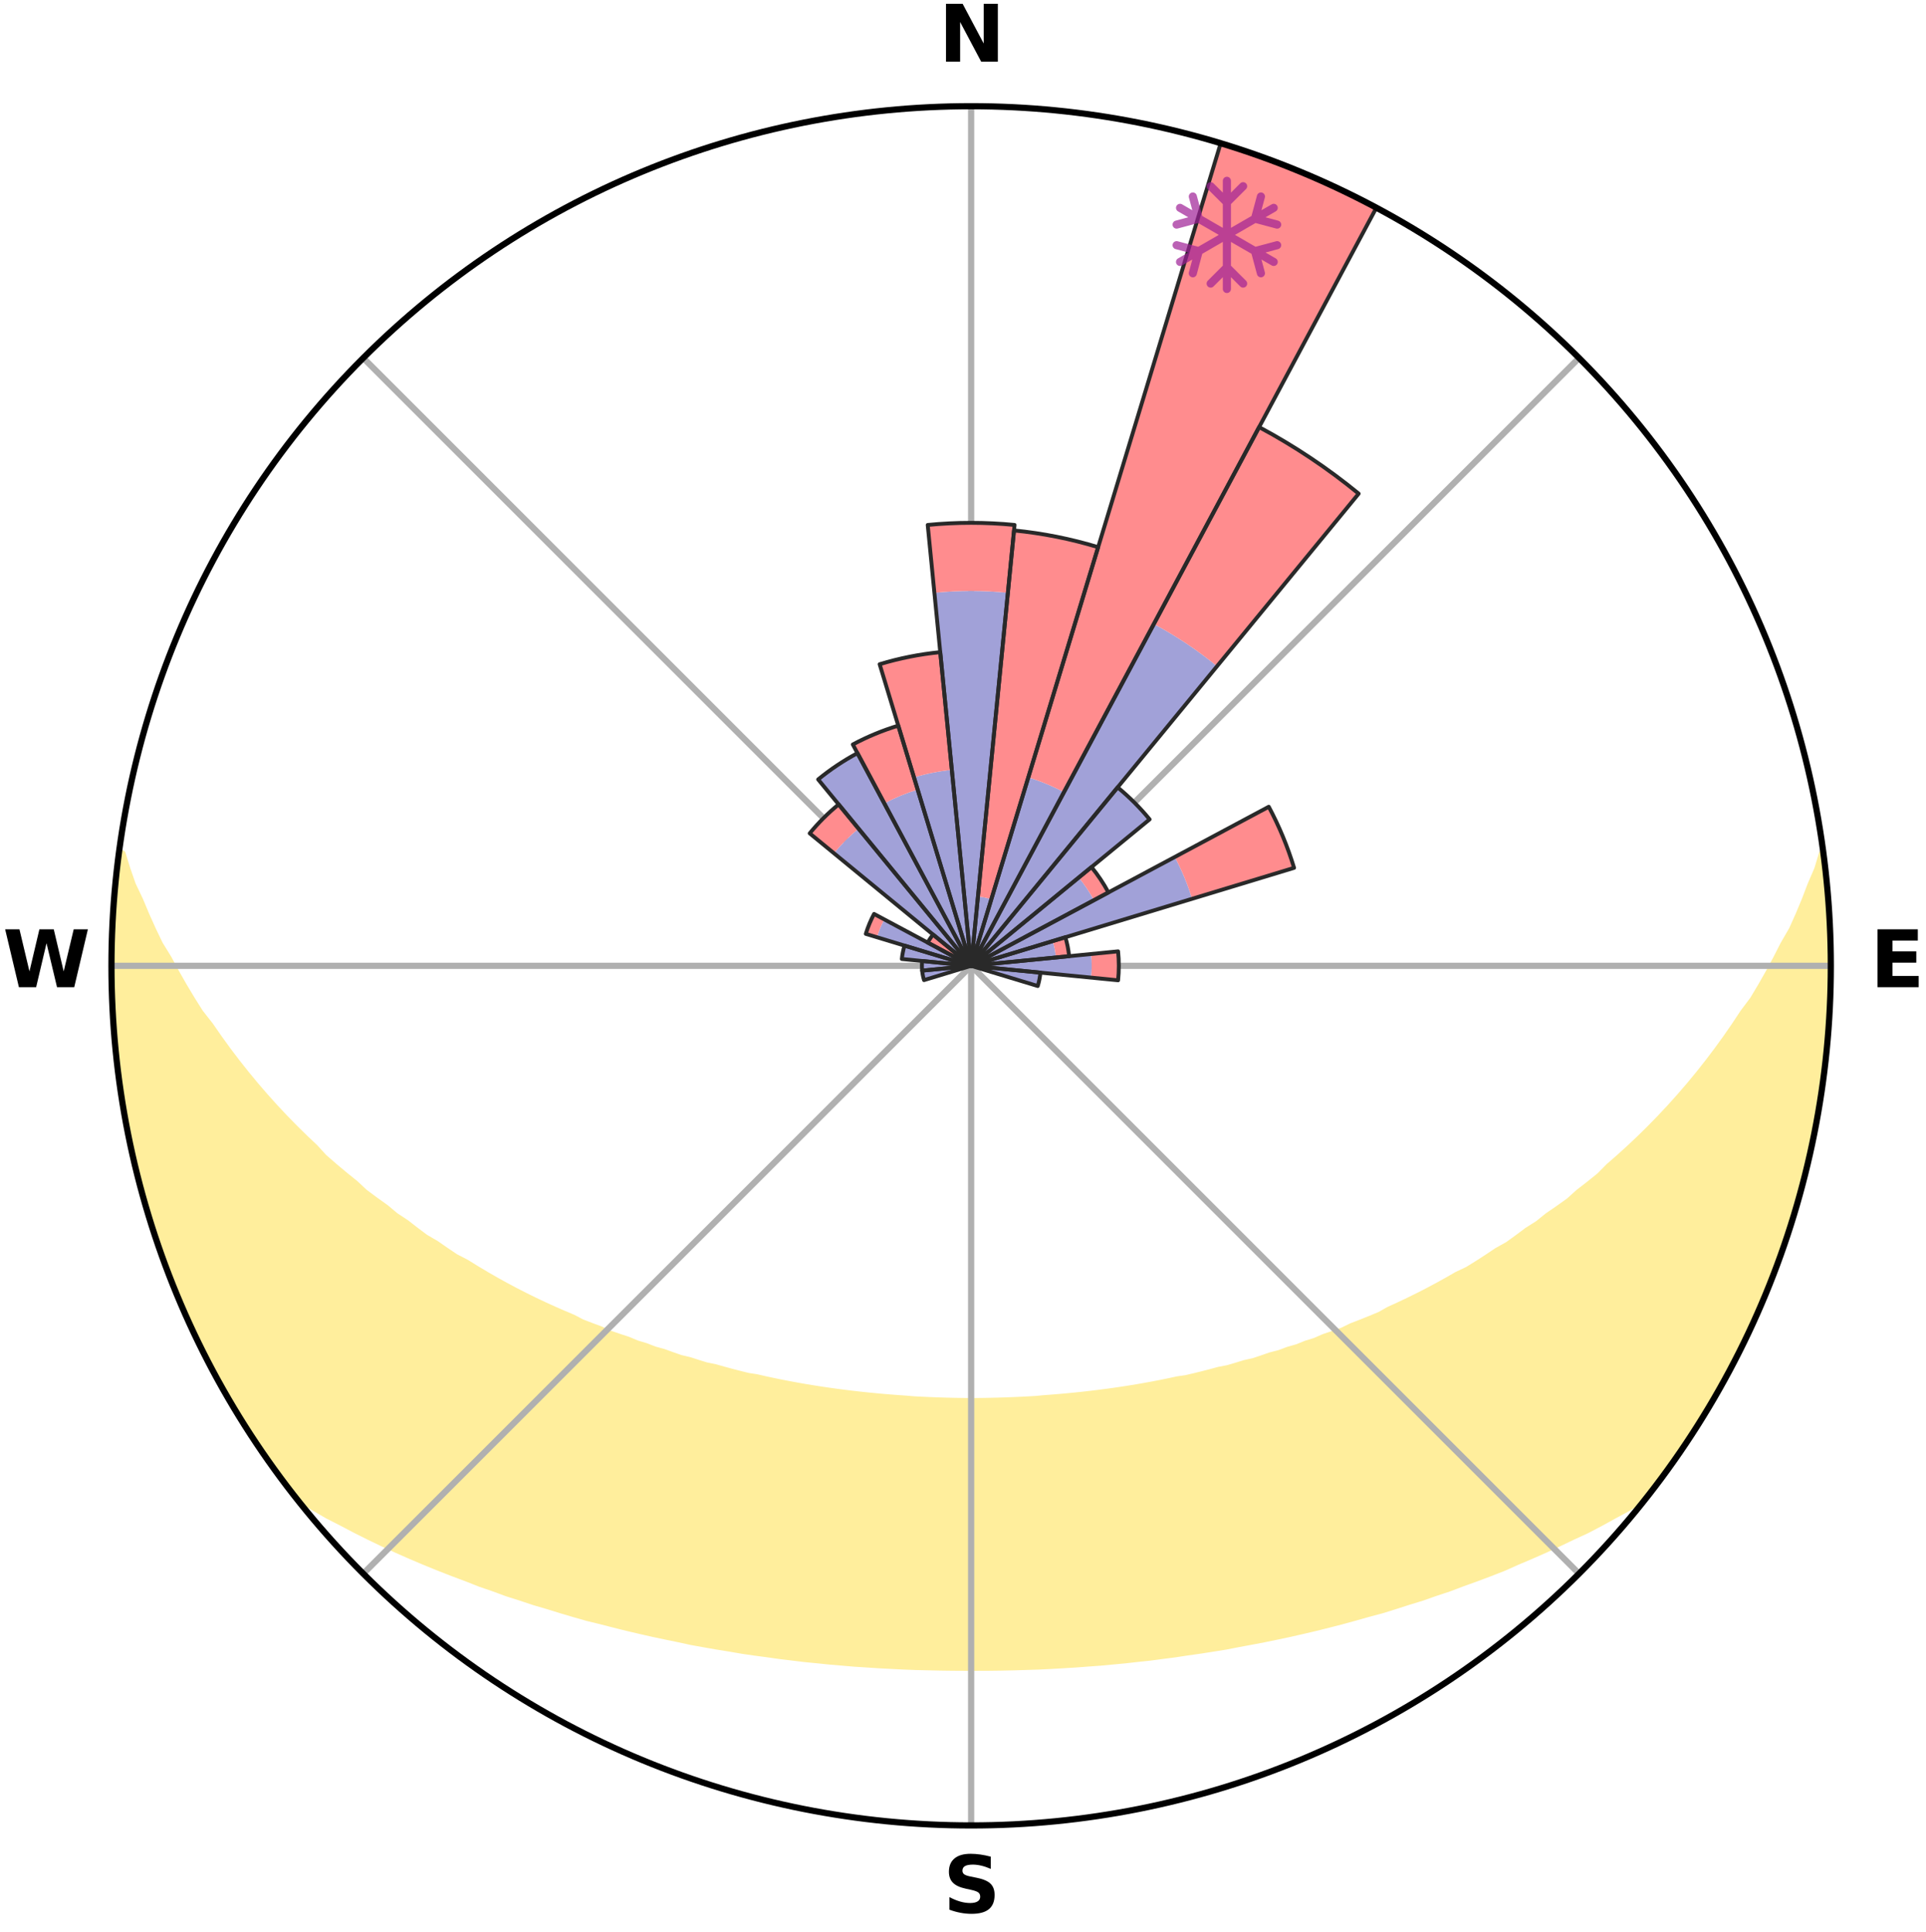 <?xml version="1.0" encoding="utf-8" standalone="no"?>
<!DOCTYPE svg PUBLIC "-//W3C//DTD SVG 1.1//EN"
  "http://www.w3.org/Graphics/SVG/1.1/DTD/svg11.dtd">
<svg xmlns:xlink="http://www.w3.org/1999/xlink" width="248.41pt" height="249.158pt" viewBox="0 0 248.41 249.158" xmlns="http://www.w3.org/2000/svg" version="1.1">
 <title>Ski Rose for Skiarena Karlov</title>
 <defs>
  <style type="text/css">*{stroke-linejoin: round; stroke-linecap: butt}</style>
 </defs>
 <g id="figure_1">
  <g id="patch_1">
   <path d="M 0 249.158 
L 248.41 249.158 
L 248.41 0 
L 0 0 
z
" style="fill: #ffffff"/>
  </g>
  <g id="axes_1">
   <g id="patch_2">
    <path d="M 236.135 124.579 
C 236.135 110.018 233.267 95.599 227.695 82.147 
C 222.122 68.695 213.955 56.471 203.659 46.175 
C 193.363 35.879 181.139 27.711 167.687 22.139 
C 154.235 16.567 139.815 13.699 125.255 13.699 
C 110.694 13.699 96.275 16.567 82.823 22.139 
C 69.371 27.711 57.147 35.879 46.851 46.175 
C 36.555 56.471 28.387 68.695 22.815 82.147 
C 17.243 95.599 14.375 110.018 14.375 124.579 
C 14.375 139.14 17.243 153.559 22.815 167.011 
C 28.387 180.463 36.555 192.687 46.851 202.983 
C 57.147 213.279 69.371 221.447 82.823 227.019 
C 96.275 232.591 110.694 235.459 125.255 235.459 
C 139.815 235.459 154.235 232.591 167.687 227.019 
C 181.139 221.447 193.363 213.279 203.659 202.983 
C 213.955 192.687 222.122 180.463 227.695 167.011 
C 233.267 153.559 236.135 139.14 236.135 124.579 
M 125.255 124.579 
C 125.255 124.579 125.255 124.579 125.255 124.579 
C 125.255 124.579 125.255 124.579 125.255 124.579 
C 125.255 124.579 125.255 124.579 125.255 124.579 
C 125.255 124.579 125.255 124.579 125.255 124.579 
C 125.255 124.579 125.255 124.579 125.255 124.579 
C 125.255 124.579 125.255 124.579 125.255 124.579 
C 125.255 124.579 125.255 124.579 125.255 124.579 
C 125.255 124.579 125.255 124.579 125.255 124.579 
C 125.255 124.579 125.255 124.579 125.255 124.579 
C 125.255 124.579 125.255 124.579 125.255 124.579 
C 125.255 124.579 125.255 124.579 125.255 124.579 
C 125.255 124.579 125.255 124.579 125.255 124.579 
C 125.255 124.579 125.255 124.579 125.255 124.579 
C 125.255 124.579 125.255 124.579 125.255 124.579 
C 125.255 124.579 125.255 124.579 125.255 124.579 
C 125.255 124.579 125.255 124.579 125.255 124.579 
z
" style="fill: #ffffff"/>
   </g>
   <g id="PolyCollection_1">
    <defs>
     <path id="m6811a3ef16" d="M 235.101 -139.041 
L 235.101 -139.041 
L 234.49 -137.025 
L 233.626 -135.014 
L 232.873 -133.049 
L 232.065 -131.112 
L 231.211 -129.205 
L 230.12 -127.325 
L 229.183 -125.486 
L 228.209 -123.681 
L 227.202 -121.909 
L 226.162 -120.173 
L 224.897 -118.485 
L 223.799 -116.823 
L 222.674 -115.199 
L 221.523 -113.611 
L 220.349 -112.06 
L 219.151 -110.546 
L 217.932 -109.07 
L 216.692 -107.632 
L 215.434 -106.232 
L 214.158 -104.87 
L 212.866 -103.546 
L 211.558 -102.259 
L 210.237 -101.011 
L 208.904 -99.801 
L 207.559 -98.629 
L 206.381 -97.435 
L 205.015 -96.334 
L 203.642 -95.271 
L 202.433 -94.178 
L 201.045 -93.186 
L 199.653 -92.23 
L 198.421 -91.235 
L 197.021 -90.348 
L 195.778 -89.418 
L 194.53 -88.517 
L 193.124 -87.729 
L 191.87 -86.89 
L 190.613 -86.08 
L 189.354 -85.299 
L 187.954 -84.635 
L 186.696 -83.912 
L 185.438 -83.216 
L 184.181 -82.547 
L 182.926 -81.905 
L 181.673 -81.288 
L 180.423 -80.696 
L 179.177 -80.129 
L 178.048 -79.489 
L 176.807 -78.969 
L 175.571 -78.472 
L 174.341 -77.998 
L 173.217 -77.446 
L 171.997 -77.014 
L 170.783 -76.602 
L 169.667 -76.112 
L 168.465 -75.739 
L 167.354 -75.287 
L 166.165 -74.951 
L 165.062 -74.535 
L 163.887 -74.232 
L 162.792 -73.851 
L 161.699 -73.486 
L 160.546 -73.23 
L 159.462 -72.897 
L 158.382 -72.579 
L 157.252 -72.364 
L 156.182 -72.075 
L 155.116 -71.799 
L 154.054 -71.538 
L 152.996 -71.289 
L 151.903 -71.132 
L 150.855 -70.907 
L 149.812 -70.694 
L 148.773 -70.492 
L 147.737 -70.302 
L 146.706 -70.122 
L 145.679 -69.953 
L 144.655 -69.794 
L 143.635 -69.645 
L 142.619 -69.506 
L 141.607 -69.375 
L 140.598 -69.254 
L 139.592 -69.14 
L 138.59 -69.036 
L 137.59 -68.939 
L 136.593 -68.85 
L 135.599 -68.768 
L 134.607 -68.694 
L 133.621 -68.599 
L 132.632 -68.542 
L 131.645 -68.492 
L 130.66 -68.449 
L 129.675 -68.412 
L 128.692 -68.382 
L 127.709 -68.359 
L 126.727 -68.341 
L 125.746 -68.329 
L 124.764 -68.33 
L 123.782 -68.343 
L 122.8 -68.361 
L 121.818 -68.387 
L 120.835 -68.418 
L 119.851 -68.456 
L 118.866 -68.501 
L 117.879 -68.552 
L 116.894 -68.637 
L 115.905 -68.706 
L 114.913 -68.782 
L 113.92 -68.864 
L 112.923 -68.955 
L 111.924 -69.053 
L 110.922 -69.159 
L 109.917 -69.273 
L 108.909 -69.396 
L 107.897 -69.528 
L 106.882 -69.669 
L 105.863 -69.819 
L 104.841 -69.979 
L 103.814 -70.149 
L 102.784 -70.33 
L 101.75 -70.521 
L 100.711 -70.723 
L 99.669 -70.937 
L 98.623 -71.163 
L 97.573 -71.402 
L 96.474 -71.571 
L 95.413 -71.834 
L 94.348 -72.11 
L 93.28 -72.4 
L 92.207 -72.705 
L 91.072 -72.935 
L 89.99 -73.268 
L 88.905 -73.618 
L 87.747 -73.89 
L 86.653 -74.272 
L 85.556 -74.671 
L 84.378 -74.992 
L 83.274 -75.426 
L 82.082 -75.781 
L 80.971 -76.252 
L 79.767 -76.645 
L 78.555 -77.057 
L 77.436 -77.588 
L 76.214 -78.041 
L 74.986 -78.516 
L 73.862 -79.11 
L 72.626 -79.63 
L 71.386 -80.173 
L 70.141 -80.74 
L 68.893 -81.331 
L 67.642 -81.948 
L 66.389 -82.59 
L 65.134 -83.259 
L 63.878 -83.955 
L 62.622 -84.678 
L 61.367 -85.429 
L 60.113 -86.208 
L 58.712 -86.931 
L 57.46 -87.77 
L 56.212 -88.638 
L 54.811 -89.457 
L 53.57 -90.387 
L 52.335 -91.348 
L 50.942 -92.267 
L 49.721 -93.292 
L 48.338 -94.281 
L 46.96 -95.306 
L 45.764 -96.43 
L 44.402 -97.526 
L 43.05 -98.66 
L 41.707 -99.831 
L 40.559 -101.091 
L 39.242 -102.335 
L 37.939 -103.616 
L 36.65 -104.936 
L 35.378 -106.293 
L 34.124 -107.689 
L 32.888 -109.122 
L 31.672 -110.593 
L 30.477 -112.101 
L 29.306 -113.647 
L 28.158 -115.23 
L 27.036 -116.849 
L 25.745 -118.493 
L 24.678 -120.188 
L 23.64 -121.918 
L 22.635 -123.684 
L 21.663 -125.483 
L 20.533 -127.321 
L 19.635 -129.191 
L 18.78 -131.091 
L 17.97 -133.023 
L 17.029 -135 
L 16.336 -136.989 
L 15.714 -139 
L 15.382 -139.044 
L 15.382 -139.044 
L 15.122 -137.127 
L 14.895 -135.206 
L 14.796 -133.272 
L 14.635 -131.345 
L 14.505 -129.414 
L 14.507 -127.479 
L 14.443 -125.546 
L 14.512 -123.613 
L 14.446 -121.677 
L 14.545 -119.745 
L 14.712 -117.818 
L 14.745 -115.882 
L 15.04 -113.967 
L 15.138 -112.033 
L 15.33 -110.107 
L 15.716 -108.208 
L 15.912 -106.281 
L 16.251 -104.376 
L 16.673 -102.488 
L 17.017 -100.583 
L 17.502 -98.71 
L 17.909 -96.818 
L 18.457 -94.961 
L 18.971 -93.096 
L 19.58 -91.26 
L 20.111 -89.398 
L 20.823 -87.598 
L 21.416 -85.755 
L 22.148 -83.964 
L 22.842 -82.158 
L 23.635 -80.394 
L 24.392 -78.613 
L 25.246 -76.877 
L 26.032 -75.108 
L 26.985 -73.423 
L 27.838 -71.686 
L 28.769 -69.99 
L 29.744 -68.319 
L 30.763 -66.675 
L 31.775 -65.026 
L 32.825 -63.401 
L 33.892 -61.787 
L 34.997 -60.199 
L 36.156 -58.65 
L 37.301 -57.09 
L 38.82 -55.825 
L 40.556 -54.759 
L 42.312 -53.739 
L 44.132 -52.808 
L 45.911 -51.874 
L 47.697 -50.979 
L 49.485 -50.121 
L 51.275 -49.297 
L 53.065 -48.507 
L 54.853 -47.749 
L 56.639 -47.023 
L 58.421 -46.326 
L 60.199 -45.66 
L 61.935 -44.975 
L 63.704 -44.365 
L 65.43 -43.73 
L 67.188 -43.173 
L 68.909 -42.596 
L 70.655 -42.088 
L 72.363 -41.555 
L 74.069 -41.052 
L 75.768 -40.566 
L 77.487 -40.149 
L 79.176 -39.713 
L 80.857 -39.292 
L 82.536 -38.899 
L 84.206 -38.519 
L 85.873 -38.165 
L 87.532 -37.823 
L 89.172 -37.467 
L 90.823 -37.17 
L 92.466 -36.882 
L 94.106 -36.618 
L 95.73 -36.337 
L 97.357 -36.1 
L 98.982 -35.885 
L 100.594 -35.655 
L 102.208 -35.463 
L 103.813 -35.266 
L 105.42 -35.111 
L 107.019 -34.945 
L 108.617 -34.81 
L 110.21 -34.674 
L 111.803 -34.573 
L 113.391 -34.467 
L 114.978 -34.384 
L 116.563 -34.306 
L 118.145 -34.243 
L 119.727 -34.206 
L 121.308 -34.17 
L 122.887 -34.149 
L 124.466 -34.14 
L 126.044 -34.14 
L 127.623 -34.147 
L 129.202 -34.169 
L 130.782 -34.203 
L 132.364 -34.252 
L 133.948 -34.302 
L 135.532 -34.379 
L 137.118 -34.471 
L 138.707 -34.567 
L 140.297 -34.688 
L 141.894 -34.801 
L 143.49 -34.952 
L 145.092 -35.101 
L 146.693 -35.283 
L 148.305 -35.452 
L 149.913 -35.665 
L 151.531 -35.873 
L 153.146 -36.12 
L 154.776 -36.35 
L 156.408 -36.605 
L 158.049 -36.867 
L 159.68 -37.185 
L 161.328 -37.491 
L 162.985 -37.806 
L 164.644 -38.148 
L 166.312 -38.501 
L 167.982 -38.881 
L 169.662 -39.274 
L 171.343 -39.695 
L 173.034 -40.13 
L 174.726 -40.594 
L 176.427 -41.073 
L 178.16 -41.535 
L 179.868 -42.068 
L 181.585 -42.619 
L 183.336 -43.152 
L 185.058 -43.76 
L 186.821 -44.344 
L 188.555 -44.999 
L 190.329 -45.638 
L 192.107 -46.305 
L 193.89 -47.001 
L 195.629 -47.779 
L 197.416 -48.537 
L 199.205 -49.326 
L 200.995 -50.15 
L 202.783 -51.008 
L 204.621 -51.853 
L 206.401 -52.787 
L 208.171 -53.762 
L 209.977 -54.74 
L 211.713 -55.807 
L 213.218 -57.083 
L 214.385 -58.626 
L 215.506 -60.203 
L 216.622 -61.784 
L 217.688 -63.399 
L 218.765 -65.007 
L 219.708 -66.698 
L 220.691 -68.363 
L 221.751 -69.984 
L 222.692 -71.675 
L 223.556 -73.407 
L 224.464 -75.115 
L 225.325 -76.848 
L 226.138 -78.604 
L 226.903 -80.381 
L 227.666 -82.159 
L 228.329 -83.977 
L 229.092 -85.756 
L 229.662 -87.606 
L 230.337 -89.419 
L 230.954 -91.252 
L 231.548 -93.094 
L 232.1 -94.948 
L 232.452 -96.856 
L 232.92 -98.731 
L 233.349 -100.615 
L 233.906 -102.474 
L 234.257 -104.377 
L 234.582 -106.284 
L 234.856 -108.199 
L 235.09 -110.119 
L 235.305 -112.04 
L 235.607 -113.953 
L 235.751 -115.883 
L 235.86 -117.814 
L 235.907 -119.748 
L 236.086 -121.677 
L 236.091 -123.612 
L 236.032 -125.546 
L 235.938 -127.477 
L 236.008 -129.415 
L 235.847 -131.343 
L 235.682 -133.27 
L 235.622 -135.206 
L 235.364 -137.124 
L 235.101 -139.041 
z
" style="stroke: #ffee9c"/>
    </defs>
    <g clip-path="url(#p848e8adf62)">
     <use xlink:href="#m6811a3ef16" x="0" y="249.158" style="fill: #ffee9c; stroke: #ffee9c"/>
    </g>
   </g>
   <g id="matplotlib.axis_1">
    <g id="xtick_1">
     <g id="line2d_1">
      <path d="M 125.255 124.579 
L 125.255 13.699 
" clip-path="url(#p848e8adf62)" style="fill: none; stroke: #b0b0b0; stroke-width: 0.8; stroke-linecap: square"/>
     </g>
     <g id="text_1">
      <!-- N -->
      <g transform="translate(121.07 7.958) scale(0.1 -0.1)">
       <defs>
        <path id="DejaVuSans-Bold-4e" d="M 588 4666 
L 1931 4666 
L 3628 1466 
L 3628 4666 
L 4769 4666 
L 4769 0 
L 3425 0 
L 1728 3200 
L 1728 0 
L 588 0 
L 588 4666 
z
" transform="scale(0.016)"/>
       </defs>
       <use xlink:href="#DejaVuSans-Bold-4e"/>
      </g>
     </g>
    </g>
    <g id="xtick_2">
     <g id="line2d_2">
      <path d="M 125.255 124.579 
L 203.659 46.175 
" clip-path="url(#p848e8adf62)" style="fill: none; stroke: #b0b0b0; stroke-width: 0.8; stroke-linecap: square"/>
     </g>
    </g>
    <g id="xtick_3">
     <g id="line2d_3">
      <path d="M 125.255 124.579 
L 236.135 124.579 
" clip-path="url(#p848e8adf62)" style="fill: none; stroke: #b0b0b0; stroke-width: 0.8; stroke-linecap: square"/>
     </g>
     <g id="text_2">
      <!-- E -->
      <g transform="translate(241.219 127.338) scale(0.1 -0.1)">
       <defs>
        <path id="DejaVuSans-Bold-45" d="M 588 4666 
L 3834 4666 
L 3834 3756 
L 1791 3756 
L 1791 2888 
L 3713 2888 
L 3713 1978 
L 1791 1978 
L 1791 909 
L 3903 909 
L 3903 0 
L 588 0 
L 588 4666 
z
" transform="scale(0.016)"/>
       </defs>
       <use xlink:href="#DejaVuSans-Bold-45"/>
      </g>
     </g>
    </g>
    <g id="xtick_4">
     <g id="line2d_4">
      <path d="M 125.255 124.579 
L 203.659 202.983 
" clip-path="url(#p848e8adf62)" style="fill: none; stroke: #b0b0b0; stroke-width: 0.8; stroke-linecap: square"/>
     </g>
    </g>
    <g id="xtick_5">
     <g id="line2d_5">
      <path d="M 125.255 124.579 
L 125.255 235.459 
" clip-path="url(#p848e8adf62)" style="fill: none; stroke: #b0b0b0; stroke-width: 0.8; stroke-linecap: square"/>
     </g>
     <g id="text_3">
      <!-- S -->
      <g transform="translate(121.654 246.718) scale(0.1 -0.1)">
       <defs>
        <path id="DejaVuSans-Bold-53" d="M 3834 4519 
L 3834 3531 
Q 3450 3703 3084 3790 
Q 2719 3878 2394 3878 
Q 1963 3878 1756 3759 
Q 1550 3641 1550 3391 
Q 1550 3203 1689 3098 
Q 1828 2994 2194 2919 
L 2706 2816 
Q 3484 2659 3812 2340 
Q 4141 2022 4141 1434 
Q 4141 663 3683 286 
Q 3225 -91 2284 -91 
Q 1841 -91 1394 -6 
Q 947 78 500 244 
L 500 1259 
Q 947 1022 1364 901 
Q 1781 781 2169 781 
Q 2563 781 2772 912 
Q 2981 1044 2981 1288 
Q 2981 1506 2839 1625 
Q 2697 1744 2272 1838 
L 1806 1941 
Q 1106 2091 782 2419 
Q 459 2747 459 3303 
Q 459 4000 909 4375 
Q 1359 4750 2203 4750 
Q 2588 4750 2994 4692 
Q 3400 4634 3834 4519 
z
" transform="scale(0.016)"/>
       </defs>
       <use xlink:href="#DejaVuSans-Bold-53"/>
      </g>
     </g>
    </g>
    <g id="xtick_6">
     <g id="line2d_6">
      <path d="M 125.255 124.579 
L 46.851 202.983 
" clip-path="url(#p848e8adf62)" style="fill: none; stroke: #b0b0b0; stroke-width: 0.8; stroke-linecap: square"/>
     </g>
    </g>
    <g id="xtick_7">
     <g id="line2d_7">
      <path d="M 125.255 124.579 
L 14.375 124.579 
" clip-path="url(#p848e8adf62)" style="fill: none; stroke: #b0b0b0; stroke-width: 0.8; stroke-linecap: square"/>
     </g>
     <g id="text_4">
      <!-- W -->
      <g transform="translate(0.36 127.338) scale(0.1 -0.1)">
       <defs>
        <path id="DejaVuSans-Bold-57" d="M 191 4666 
L 1344 4666 
L 2150 1275 
L 2950 4666 
L 4109 4666 
L 4909 1275 
L 5716 4666 
L 6859 4666 
L 5759 0 
L 4372 0 
L 3525 3547 
L 2688 0 
L 1300 0 
L 191 4666 
z
" transform="scale(0.016)"/>
       </defs>
       <use xlink:href="#DejaVuSans-Bold-57"/>
      </g>
     </g>
    </g>
    <g id="xtick_8">
     <g id="line2d_8">
      <path d="M 125.255 124.579 
L 46.851 46.175 
" clip-path="url(#p848e8adf62)" style="fill: none; stroke: #b0b0b0; stroke-width: 0.8; stroke-linecap: square"/>
     </g>
    </g>
   </g>
   <g id="matplotlib.axis_2"/>
   <g id="patch_3">
    <path d="M 125.255 124.579 
C 125.255 124.579 125.255 124.579 125.255 124.579 
C 125.255 124.579 125.255 124.579 125.255 124.579 
L 125.255 124.579 
C 125.255 124.579 125.255 124.579 125.255 124.579 
C 125.255 124.579 125.255 124.579 125.255 124.579 
z
" clip-path="url(#p848e8adf62)" style="fill: #d9d9d9"/>
   </g>
   <g id="patch_4">
    <path d="M 125.255 124.579 
C 125.255 124.579 125.255 124.579 125.255 124.579 
C 125.255 124.579 125.255 124.579 125.255 124.579 
L 125.255 124.579 
C 125.255 124.579 125.255 124.579 125.255 124.579 
C 125.255 124.579 125.255 124.579 125.255 124.579 
z
" clip-path="url(#p848e8adf62)" style="fill: #d9d9d9"/>
   </g>
   <g id="patch_5">
    <path d="M 125.255 124.579 
C 125.255 124.579 125.255 124.579 125.255 124.579 
C 125.255 124.579 125.255 124.579 125.255 124.579 
L 125.255 124.579 
C 125.255 124.579 125.255 124.579 125.255 124.579 
C 125.255 124.579 125.255 124.579 125.255 124.579 
z
" clip-path="url(#p848e8adf62)" style="fill: #d9d9d9"/>
   </g>
   <g id="patch_6">
    <path d="M 125.255 124.579 
C 125.255 124.579 125.255 124.579 125.255 124.579 
C 125.255 124.579 125.255 124.579 125.255 124.579 
L 125.255 124.579 
C 125.255 124.579 125.255 124.579 125.255 124.579 
C 125.255 124.579 125.255 124.579 125.255 124.579 
z
" clip-path="url(#p848e8adf62)" style="fill: #d9d9d9"/>
   </g>
   <g id="patch_7">
    <path d="M 125.255 124.579 
C 125.255 124.579 125.255 124.579 125.255 124.579 
C 125.255 124.579 125.255 124.579 125.255 124.579 
L 125.255 124.579 
C 125.255 124.579 125.255 124.579 125.255 124.579 
C 125.255 124.579 125.255 124.579 125.255 124.579 
z
" clip-path="url(#p848e8adf62)" style="fill: #d9d9d9"/>
   </g>
   <g id="patch_8">
    <path d="M 125.255 124.579 
C 125.255 124.579 125.255 124.579 125.255 124.579 
C 125.255 124.579 125.255 124.579 125.255 124.579 
L 125.255 124.579 
C 125.255 124.579 125.255 124.579 125.255 124.579 
C 125.255 124.579 125.255 124.579 125.255 124.579 
z
" clip-path="url(#p848e8adf62)" style="fill: #d9d9d9"/>
   </g>
   <g id="patch_9">
    <path d="M 125.255 124.579 
C 125.255 124.579 125.255 124.579 125.255 124.579 
C 125.255 124.579 125.255 124.579 125.255 124.579 
L 125.255 124.579 
C 125.255 124.579 125.255 124.579 125.255 124.579 
C 125.255 124.579 125.255 124.579 125.255 124.579 
z
" clip-path="url(#p848e8adf62)" style="fill: #d9d9d9"/>
   </g>
   <g id="patch_10">
    <path d="M 125.255 124.579 
C 125.255 124.579 125.255 124.579 125.255 124.579 
C 125.255 124.579 125.255 124.579 125.255 124.579 
L 125.255 124.579 
C 125.255 124.579 125.255 124.579 125.255 124.579 
C 125.255 124.579 125.255 124.579 125.255 124.579 
z
" clip-path="url(#p848e8adf62)" style="fill: #d9d9d9"/>
   </g>
   <g id="patch_11">
    <path d="M 125.255 124.579 
C 125.255 124.579 125.255 124.579 125.255 124.579 
C 125.255 124.579 125.255 124.579 125.255 124.579 
L 125.255 124.579 
C 125.255 124.579 125.255 124.579 125.255 124.579 
C 125.255 124.579 125.255 124.579 125.255 124.579 
z
" clip-path="url(#p848e8adf62)" style="fill: #d9d9d9"/>
   </g>
   <g id="patch_12">
    <path d="M 125.255 124.579 
C 125.255 124.579 125.255 124.579 125.255 124.579 
C 125.255 124.579 125.255 124.579 125.255 124.579 
L 125.255 124.579 
C 125.255 124.579 125.255 124.579 125.255 124.579 
C 125.255 124.579 125.255 124.579 125.255 124.579 
z
" clip-path="url(#p848e8adf62)" style="fill: #d9d9d9"/>
   </g>
   <g id="patch_13">
    <path d="M 125.255 124.579 
C 125.255 124.579 125.255 124.579 125.255 124.579 
C 125.255 124.579 125.255 124.579 125.255 124.579 
L 125.255 124.579 
C 125.255 124.579 125.255 124.579 125.255 124.579 
C 125.255 124.579 125.255 124.579 125.255 124.579 
z
" clip-path="url(#p848e8adf62)" style="fill: #d9d9d9"/>
   </g>
   <g id="patch_14">
    <path d="M 125.255 124.579 
C 125.255 124.579 125.255 124.579 125.255 124.579 
C 125.255 124.579 125.255 124.579 125.255 124.579 
L 125.255 124.579 
C 125.255 124.579 125.255 124.579 125.255 124.579 
C 125.255 124.579 125.255 124.579 125.255 124.579 
z
" clip-path="url(#p848e8adf62)" style="fill: #d9d9d9"/>
   </g>
   <g id="patch_15">
    <path d="M 125.255 124.579 
C 125.255 124.579 125.255 124.579 125.255 124.579 
C 125.255 124.579 125.255 124.579 125.255 124.579 
L 125.255 124.579 
C 125.255 124.579 125.255 124.579 125.255 124.579 
C 125.255 124.579 125.255 124.579 125.255 124.579 
z
" clip-path="url(#p848e8adf62)" style="fill: #d9d9d9"/>
   </g>
   <g id="patch_16">
    <path d="M 125.255 124.579 
C 125.255 124.579 125.255 124.579 125.255 124.579 
C 125.255 124.579 125.255 124.579 125.255 124.579 
L 125.255 124.579 
C 125.255 124.579 125.255 124.579 125.255 124.579 
C 125.255 124.579 125.255 124.579 125.255 124.579 
z
" clip-path="url(#p848e8adf62)" style="fill: #d9d9d9"/>
   </g>
   <g id="patch_17">
    <path d="M 125.255 124.579 
C 125.255 124.579 125.255 124.579 125.255 124.579 
C 125.255 124.579 125.255 124.579 125.255 124.579 
L 125.255 124.579 
C 125.255 124.579 125.255 124.579 125.255 124.579 
C 125.255 124.579 125.255 124.579 125.255 124.579 
z
" clip-path="url(#p848e8adf62)" style="fill: #d9d9d9"/>
   </g>
   <g id="patch_18">
    <path d="M 125.255 124.579 
C 125.255 124.579 125.255 124.579 125.255 124.579 
C 125.255 124.579 125.255 124.579 125.255 124.579 
L 125.255 124.579 
C 125.255 124.579 125.255 124.579 125.255 124.579 
C 125.255 124.579 125.255 124.579 125.255 124.579 
z
" clip-path="url(#p848e8adf62)" style="fill: #d9d9d9"/>
   </g>
   <g id="patch_19">
    <path d="M 125.255 124.579 
C 125.255 124.579 125.255 124.579 125.255 124.579 
C 125.255 124.579 125.255 124.579 125.255 124.579 
L 125.255 124.579 
C 125.255 124.579 125.255 124.579 125.255 124.579 
C 125.255 124.579 125.255 124.579 125.255 124.579 
z
" clip-path="url(#p848e8adf62)" style="fill: #d9d9d9"/>
   </g>
   <g id="patch_20">
    <path d="M 125.255 124.579 
C 125.255 124.579 125.255 124.579 125.255 124.579 
C 125.255 124.579 125.255 124.579 125.255 124.579 
L 125.255 124.579 
C 125.255 124.579 125.255 124.579 125.255 124.579 
C 125.255 124.579 125.255 124.579 125.255 124.579 
z
" clip-path="url(#p848e8adf62)" style="fill: #d9d9d9"/>
   </g>
   <g id="patch_21">
    <path d="M 125.255 124.579 
C 125.255 124.579 125.255 124.579 125.255 124.579 
C 125.255 124.579 125.255 124.579 125.255 124.579 
L 125.255 124.579 
C 125.255 124.579 125.255 124.579 125.255 124.579 
C 125.255 124.579 125.255 124.579 125.255 124.579 
z
" clip-path="url(#p848e8adf62)" style="fill: #d9d9d9"/>
   </g>
   <g id="patch_22">
    <path d="M 125.255 124.579 
C 125.255 124.579 125.255 124.579 125.255 124.579 
C 125.255 124.579 125.255 124.579 125.255 124.579 
L 125.255 124.579 
C 125.255 124.579 125.255 124.579 125.255 124.579 
C 125.255 124.579 125.255 124.579 125.255 124.579 
z
" clip-path="url(#p848e8adf62)" style="fill: #d9d9d9"/>
   </g>
   <g id="patch_23">
    <path d="M 125.255 124.579 
C 125.255 124.579 125.255 124.579 125.255 124.579 
C 125.255 124.579 125.255 124.579 125.255 124.579 
L 125.255 124.579 
C 125.255 124.579 125.255 124.579 125.255 124.579 
C 125.255 124.579 125.255 124.579 125.255 124.579 
z
" clip-path="url(#p848e8adf62)" style="fill: #d9d9d9"/>
   </g>
   <g id="patch_24">
    <path d="M 125.255 124.579 
C 125.255 124.579 125.255 124.579 125.255 124.579 
C 125.255 124.579 125.255 124.579 125.255 124.579 
L 125.255 124.579 
C 125.255 124.579 125.255 124.579 125.255 124.579 
C 125.255 124.579 125.255 124.579 125.255 124.579 
z
" clip-path="url(#p848e8adf62)" style="fill: #d9d9d9"/>
   </g>
   <g id="patch_25">
    <path d="M 125.255 124.579 
C 125.255 124.579 125.255 124.579 125.255 124.579 
C 125.255 124.579 125.255 124.579 125.255 124.579 
L 125.255 124.579 
C 125.255 124.579 125.255 124.579 125.255 124.579 
C 125.255 124.579 125.255 124.579 125.255 124.579 
z
" clip-path="url(#p848e8adf62)" style="fill: #d9d9d9"/>
   </g>
   <g id="patch_26">
    <path d="M 125.255 124.579 
C 125.255 124.579 125.255 124.579 125.255 124.579 
C 125.255 124.579 125.255 124.579 125.255 124.579 
L 125.255 124.579 
C 125.255 124.579 125.255 124.579 125.255 124.579 
C 125.255 124.579 125.255 124.579 125.255 124.579 
z
" clip-path="url(#p848e8adf62)" style="fill: #d9d9d9"/>
   </g>
   <g id="patch_27">
    <path d="M 125.255 124.579 
C 125.255 124.579 125.255 124.579 125.255 124.579 
C 125.255 124.579 125.255 124.579 125.255 124.579 
L 125.255 124.579 
C 125.255 124.579 125.255 124.579 125.255 124.579 
C 125.255 124.579 125.255 124.579 125.255 124.579 
z
" clip-path="url(#p848e8adf62)" style="fill: #d9d9d9"/>
   </g>
   <g id="patch_28">
    <path d="M 125.255 124.579 
C 125.255 124.579 125.255 124.579 125.255 124.579 
C 125.255 124.579 125.255 124.579 125.255 124.579 
L 125.255 124.579 
C 125.255 124.579 125.255 124.579 125.255 124.579 
C 125.255 124.579 125.255 124.579 125.255 124.579 
z
" clip-path="url(#p848e8adf62)" style="fill: #d9d9d9"/>
   </g>
   <g id="patch_29">
    <path d="M 125.255 124.579 
C 125.255 124.579 125.255 124.579 125.255 124.579 
C 125.255 124.579 125.255 124.579 125.255 124.579 
L 125.255 124.579 
C 125.255 124.579 125.255 124.579 125.255 124.579 
C 125.255 124.579 125.255 124.579 125.255 124.579 
z
" clip-path="url(#p848e8adf62)" style="fill: #d9d9d9"/>
   </g>
   <g id="patch_30">
    <path d="M 125.255 124.579 
C 125.255 124.579 125.255 124.579 125.255 124.579 
C 125.255 124.579 125.255 124.579 125.255 124.579 
L 125.255 124.579 
C 125.255 124.579 125.255 124.579 125.255 124.579 
C 125.255 124.579 125.255 124.579 125.255 124.579 
z
" clip-path="url(#p848e8adf62)" style="fill: #d9d9d9"/>
   </g>
   <g id="patch_31">
    <path d="M 125.255 124.579 
C 125.255 124.579 125.255 124.579 125.255 124.579 
C 125.255 124.579 125.255 124.579 125.255 124.579 
L 125.255 124.579 
C 125.255 124.579 125.255 124.579 125.255 124.579 
C 125.255 124.579 125.255 124.579 125.255 124.579 
z
" clip-path="url(#p848e8adf62)" style="fill: #d9d9d9"/>
   </g>
   <g id="patch_32">
    <path d="M 125.255 124.579 
C 125.255 124.579 125.255 124.579 125.255 124.579 
C 125.255 124.579 125.255 124.579 125.255 124.579 
L 125.255 124.579 
C 125.255 124.579 125.255 124.579 125.255 124.579 
C 125.255 124.579 125.255 124.579 125.255 124.579 
z
" clip-path="url(#p848e8adf62)" style="fill: #d9d9d9"/>
   </g>
   <g id="patch_33">
    <path d="M 125.255 124.579 
C 125.255 124.579 125.255 124.579 125.255 124.579 
C 125.255 124.579 125.255 124.579 125.255 124.579 
L 125.255 124.579 
C 125.255 124.579 125.255 124.579 125.255 124.579 
C 125.255 124.579 125.255 124.579 125.255 124.579 
z
" clip-path="url(#p848e8adf62)" style="fill: #d9d9d9"/>
   </g>
   <g id="patch_34">
    <path d="M 125.255 124.579 
C 125.255 124.579 125.255 124.579 125.255 124.579 
C 125.255 124.579 125.255 124.579 125.255 124.579 
L 125.255 124.579 
C 125.255 124.579 125.255 124.579 125.255 124.579 
C 125.255 124.579 125.255 124.579 125.255 124.579 
z
" clip-path="url(#p848e8adf62)" style="fill: #d9d9d9"/>
   </g>
   <g id="patch_35">
    <path d="M 125.255 124.579 
C 125.255 124.579 125.255 124.579 125.255 124.579 
C 125.255 124.579 125.255 124.579 125.255 124.579 
L 129.994 76.46 
C 128.419 76.304 126.837 76.227 125.255 76.227 
C 123.672 76.227 122.091 76.304 120.515 76.46 
z
" clip-path="url(#p848e8adf62)" style="fill: #a1a1d8"/>
   </g>
   <g id="patch_36">
    <path d="M 125.255 124.579 
C 125.255 124.579 125.255 124.579 125.255 124.579 
C 125.255 124.579 125.255 124.579 125.255 124.579 
L 127.861 115.987 
C 127.58 115.902 127.295 115.83 127.007 115.773 
C 126.718 115.715 126.427 115.672 126.135 115.643 
z
" clip-path="url(#p848e8adf62)" style="fill: #a1a1d8"/>
   </g>
   <g id="patch_37">
    <path d="M 125.255 124.579 
C 125.255 124.579 125.255 124.579 125.255 124.579 
C 125.255 124.579 125.255 124.579 125.255 124.579 
L 137.226 102.182 
C 136.493 101.79 135.741 101.434 134.973 101.116 
C 134.205 100.798 133.422 100.518 132.627 100.277 
z
" clip-path="url(#p848e8adf62)" style="fill: #a1a1d8"/>
   </g>
   <g id="patch_38">
    <path d="M 125.255 124.579 
C 125.255 124.579 125.255 124.579 125.255 124.579 
C 125.255 124.579 125.255 124.579 125.255 124.579 
L 156.969 85.935 
C 155.704 84.897 154.389 83.921 153.029 83.012 
C 151.668 82.103 150.264 81.262 148.821 80.49 
z
" clip-path="url(#p848e8adf62)" style="fill: #a1a1d8"/>
   </g>
   <g id="patch_39">
    <path d="M 125.255 124.579 
C 125.255 124.579 125.255 124.579 125.255 124.579 
C 125.255 124.579 125.255 124.579 125.255 124.579 
L 148.275 105.687 
C 147.656 104.934 147.001 104.211 146.312 103.522 
C 145.623 102.833 144.9 102.178 144.147 101.559 
z
" clip-path="url(#p848e8adf62)" style="fill: #a1a1d8"/>
   </g>
   <g id="patch_40">
    <path d="M 125.255 124.579 
C 125.255 124.579 125.255 124.579 125.255 124.579 
C 125.255 124.579 125.255 124.579 125.255 124.579 
L 141.092 116.114 
C 140.815 115.596 140.513 115.091 140.186 114.602 
C 139.859 114.114 139.509 113.641 139.136 113.187 
z
" clip-path="url(#p848e8adf62)" style="fill: #a1a1d8"/>
   </g>
   <g id="patch_41">
    <path d="M 125.255 124.579 
C 125.255 124.579 125.255 124.579 125.255 124.579 
C 125.255 124.579 125.255 124.579 125.255 124.579 
L 153.752 115.935 
C 153.469 115.002 153.14 114.084 152.767 113.183 
C 152.394 112.282 151.977 111.401 151.518 110.541 
z
" clip-path="url(#p848e8adf62)" style="fill: #a1a1d8"/>
   </g>
   <g id="patch_42">
    <path d="M 125.255 124.579 
C 125.255 124.579 125.255 124.579 125.255 124.579 
C 125.255 124.579 125.255 124.579 125.255 124.579 
L 136.199 123.501 
C 136.163 123.143 136.111 122.787 136.04 122.434 
C 135.97 122.081 135.883 121.731 135.778 121.387 
z
" clip-path="url(#p848e8adf62)" style="fill: #a1a1d8"/>
   </g>
   <g id="patch_43">
    <path d="M 125.255 124.579 
C 125.255 124.579 125.255 124.579 125.255 124.579 
C 125.255 124.579 125.255 124.579 125.255 124.579 
L 140.732 126.103 
C 140.782 125.597 140.807 125.088 140.807 124.579 
C 140.807 124.07 140.782 123.561 140.732 123.055 
z
" clip-path="url(#p848e8adf62)" style="fill: #a1a1d8"/>
   </g>
   <g id="patch_44">
    <path d="M 125.255 124.579 
C 125.255 124.579 125.255 124.579 125.255 124.579 
C 125.255 124.579 125.255 124.579 125.255 124.579 
L 133.847 127.185 
C 133.932 126.904 134.004 126.619 134.061 126.331 
C 134.118 126.042 134.162 125.752 134.19 125.459 
z
" clip-path="url(#p848e8adf62)" style="fill: #a1a1d8"/>
   </g>
   <g id="patch_45">
    <path d="M 125.255 124.579 
C 125.255 124.579 125.255 124.579 125.255 124.579 
C 125.255 124.579 125.255 124.579 125.255 124.579 
L 125.255 124.579 
C 125.255 124.579 125.255 124.579 125.255 124.579 
C 125.255 124.579 125.255 124.579 125.255 124.579 
z
" clip-path="url(#p848e8adf62)" style="fill: #a1a1d8"/>
   </g>
   <g id="patch_46">
    <path d="M 125.255 124.579 
C 125.255 124.579 125.255 124.579 125.255 124.579 
C 125.255 124.579 125.255 124.579 125.255 124.579 
L 125.255 124.579 
C 125.255 124.579 125.255 124.579 125.255 124.579 
C 125.255 124.579 125.255 124.579 125.255 124.579 
z
" clip-path="url(#p848e8adf62)" style="fill: #a1a1d8"/>
   </g>
   <g id="patch_47">
    <path d="M 125.255 124.579 
C 125.255 124.579 125.255 124.579 125.255 124.579 
C 125.255 124.579 125.255 124.579 125.255 124.579 
L 125.255 124.579 
C 125.255 124.579 125.255 124.579 125.255 124.579 
C 125.255 124.579 125.255 124.579 125.255 124.579 
z
" clip-path="url(#p848e8adf62)" style="fill: #a1a1d8"/>
   </g>
   <g id="patch_48">
    <path d="M 125.255 124.579 
C 125.255 124.579 125.255 124.579 125.255 124.579 
C 125.255 124.579 125.255 124.579 125.255 124.579 
L 125.255 124.579 
C 125.255 124.579 125.255 124.579 125.255 124.579 
C 125.255 124.579 125.255 124.579 125.255 124.579 
z
" clip-path="url(#p848e8adf62)" style="fill: #a1a1d8"/>
   </g>
   <g id="patch_49">
    <path d="M 125.255 124.579 
C 125.255 124.579 125.255 124.579 125.255 124.579 
C 125.255 124.579 125.255 124.579 125.255 124.579 
L 125.255 124.579 
C 125.255 124.579 125.255 124.579 125.255 124.579 
C 125.255 124.579 125.255 124.579 125.255 124.579 
z
" clip-path="url(#p848e8adf62)" style="fill: #a1a1d8"/>
   </g>
   <g id="patch_50">
    <path d="M 125.255 124.579 
C 125.255 124.579 125.255 124.579 125.255 124.579 
C 125.255 124.579 125.255 124.579 125.255 124.579 
L 125.255 124.579 
C 125.255 124.579 125.255 124.579 125.255 124.579 
C 125.255 124.579 125.255 124.579 125.255 124.579 
z
" clip-path="url(#p848e8adf62)" style="fill: #a1a1d8"/>
   </g>
   <g id="patch_51">
    <path d="M 125.255 124.579 
C 125.255 124.579 125.255 124.579 125.255 124.579 
C 125.255 124.579 125.255 124.579 125.255 124.579 
L 125.255 124.579 
C 125.255 124.579 125.255 124.579 125.255 124.579 
C 125.255 124.579 125.255 124.579 125.255 124.579 
z
" clip-path="url(#p848e8adf62)" style="fill: #a1a1d8"/>
   </g>
   <g id="patch_52">
    <path d="M 125.255 124.579 
C 125.255 124.579 125.255 124.579 125.255 124.579 
C 125.255 124.579 125.255 124.579 125.255 124.579 
L 125.255 124.579 
C 125.255 124.579 125.255 124.579 125.255 124.579 
C 125.255 124.579 125.255 124.579 125.255 124.579 
z
" clip-path="url(#p848e8adf62)" style="fill: #a1a1d8"/>
   </g>
   <g id="patch_53">
    <path d="M 125.255 124.579 
C 125.255 124.579 125.255 124.579 125.255 124.579 
C 125.255 124.579 125.255 124.579 125.255 124.579 
L 125.255 124.579 
C 125.255 124.579 125.255 124.579 125.255 124.579 
C 125.255 124.579 125.255 124.579 125.255 124.579 
z
" clip-path="url(#p848e8adf62)" style="fill: #a1a1d8"/>
   </g>
   <g id="patch_54">
    <path d="M 125.255 124.579 
C 125.255 124.579 125.255 124.579 125.255 124.579 
C 125.255 124.579 125.255 124.579 125.255 124.579 
L 125.255 124.579 
C 125.255 124.579 125.255 124.579 125.255 124.579 
C 125.255 124.579 125.255 124.579 125.255 124.579 
z
" clip-path="url(#p848e8adf62)" style="fill: #a1a1d8"/>
   </g>
   <g id="patch_55">
    <path d="M 125.255 124.579 
C 125.255 124.579 125.255 124.579 125.255 124.579 
C 125.255 124.579 125.255 124.579 125.255 124.579 
L 125.255 124.579 
C 125.255 124.579 125.255 124.579 125.255 124.579 
C 125.255 124.579 125.255 124.579 125.255 124.579 
z
" clip-path="url(#p848e8adf62)" style="fill: #a1a1d8"/>
   </g>
   <g id="patch_56">
    <path d="M 125.255 124.579 
C 125.255 124.579 125.255 124.579 125.255 124.579 
C 125.255 124.579 125.255 124.579 125.255 124.579 
L 125.255 124.579 
C 125.255 124.579 125.255 124.579 125.255 124.579 
C 125.255 124.579 125.255 124.579 125.255 124.579 
z
" clip-path="url(#p848e8adf62)" style="fill: #a1a1d8"/>
   </g>
   <g id="patch_57">
    <path d="M 125.255 124.579 
C 125.255 124.579 125.255 124.579 125.255 124.579 
C 125.255 124.579 125.255 124.579 125.255 124.579 
L 125.255 124.579 
C 125.255 124.579 125.255 124.579 125.255 124.579 
C 125.255 124.579 125.255 124.579 125.255 124.579 
z
" clip-path="url(#p848e8adf62)" style="fill: #a1a1d8"/>
   </g>
   <g id="patch_58">
    <path d="M 125.255 124.579 
C 125.255 124.579 125.255 124.579 125.255 124.579 
C 125.255 124.579 125.255 124.579 125.255 124.579 
L 118.936 125.201 
C 118.957 125.408 118.987 125.614 119.028 125.818 
C 119.068 126.022 119.119 126.223 119.179 126.422 
z
" clip-path="url(#p848e8adf62)" style="fill: #a1a1d8"/>
   </g>
   <g id="patch_59">
    <path d="M 125.255 124.579 
C 125.255 124.579 125.255 124.579 125.255 124.579 
C 125.255 124.579 125.255 124.579 125.255 124.579 
L 118.936 123.957 
C 118.916 124.164 118.906 124.371 118.906 124.579 
C 118.906 124.787 118.916 124.995 118.936 125.201 
z
" clip-path="url(#p848e8adf62)" style="fill: #a1a1d8"/>
   </g>
   <g id="patch_60">
    <path d="M 125.255 124.579 
C 125.255 124.579 125.255 124.579 125.255 124.579 
C 125.255 124.579 125.255 124.579 125.255 124.579 
L 116.663 121.973 
C 116.577 122.254 116.506 122.539 116.449 122.827 
C 116.391 123.116 116.348 123.407 116.319 123.699 
z
" clip-path="url(#p848e8adf62)" style="fill: #a1a1d8"/>
   </g>
   <g id="patch_61">
    <path d="M 125.255 124.579 
C 125.255 124.579 125.255 124.579 125.255 124.579 
C 125.255 124.579 125.255 124.579 125.255 124.579 
L 114.056 118.593 
C 113.86 118.96 113.683 119.336 113.523 119.72 
C 113.364 120.104 113.224 120.495 113.104 120.893 
z
" clip-path="url(#p848e8adf62)" style="fill: #a1a1d8"/>
   </g>
   <g id="patch_62">
    <path d="M 125.255 124.579 
C 125.255 124.579 125.255 124.579 125.255 124.579 
C 125.255 124.579 125.255 124.579 125.255 124.579 
L 125.255 124.579 
C 125.255 124.579 125.255 124.579 125.255 124.579 
C 125.255 124.579 125.255 124.579 125.255 124.579 
z
" clip-path="url(#p848e8adf62)" style="fill: #a1a1d8"/>
   </g>
   <g id="patch_63">
    <path d="M 125.255 124.579 
C 125.255 124.579 125.255 124.579 125.255 124.579 
C 125.255 124.579 125.255 124.579 125.255 124.579 
L 110.733 106.884 
C 110.153 107.359 109.598 107.862 109.068 108.392 
C 108.538 108.922 108.035 109.478 107.559 110.057 
z
" clip-path="url(#p848e8adf62)" style="fill: #a1a1d8"/>
   </g>
   <g id="patch_64">
    <path d="M 125.255 124.579 
C 125.255 124.579 125.255 124.579 125.255 124.579 
C 125.255 124.579 125.255 124.579 125.255 124.579 
L 110.593 97.148 
C 109.695 97.628 108.821 98.152 107.975 98.717 
C 107.128 99.283 106.31 99.89 105.523 100.536 
z
" clip-path="url(#p848e8adf62)" style="fill: #a1a1d8"/>
   </g>
   <g id="patch_65">
    <path d="M 125.255 124.579 
C 125.255 124.579 125.255 124.579 125.255 124.579 
C 125.255 124.579 125.255 124.579 125.255 124.579 
L 118.359 101.846 
C 117.615 102.072 116.882 102.334 116.164 102.632 
C 115.446 102.929 114.742 103.262 114.056 103.628 
z
" clip-path="url(#p848e8adf62)" style="fill: #a1a1d8"/>
   </g>
   <g id="patch_66">
    <path d="M 125.255 124.579 
C 125.255 124.579 125.255 124.579 125.255 124.579 
C 125.255 124.579 125.255 124.579 125.255 124.579 
L 122.766 99.305 
C 121.938 99.387 121.116 99.509 120.3 99.671 
C 119.485 99.833 118.678 100.035 117.883 100.277 
z
" clip-path="url(#p848e8adf62)" style="fill: #a1a1d8"/>
   </g>
   <g id="patch_67">
    <path d="M 120.515 76.46 
C 122.091 76.304 123.672 76.227 125.255 76.227 
C 126.837 76.227 128.419 76.304 129.994 76.46 
L 130.856 67.713 
C 128.994 67.53 127.125 67.438 125.255 67.438 
C 123.385 67.438 121.515 67.53 119.654 67.713 
z
" clip-path="url(#p848e8adf62)" style="fill: #ff8c8e"/>
   </g>
   <g id="patch_68">
    <path d="M 126.135 115.643 
C 126.427 115.672 126.718 115.715 127.007 115.773 
C 127.295 115.83 127.58 115.902 127.861 115.987 
L 141.636 70.578 
C 139.868 70.042 138.076 69.593 136.264 69.232 
C 134.452 68.872 132.624 68.601 130.786 68.42 
z
" clip-path="url(#p848e8adf62)" style="fill: #ff8c8e"/>
   </g>
   <g id="patch_69">
    <path d="M 132.627 100.277 
C 133.422 100.518 134.205 100.798 134.973 101.116 
C 135.741 101.434 136.493 101.79 137.226 102.182 
L 177.523 26.792 
C 174.323 25.081 171.04 23.528 167.687 22.139 
C 164.334 20.75 160.915 19.527 157.442 18.474 
z
" clip-path="url(#p848e8adf62)" style="fill: #ff8c8e"/>
   </g>
   <g id="patch_70">
    <path d="M 148.821 80.49 
C 150.264 81.262 151.668 82.103 153.029 83.012 
C 154.389 83.921 155.704 84.897 156.969 85.935 
L 175.238 63.675 
C 173.244 62.039 171.172 60.501 169.027 59.069 
C 166.883 57.636 164.67 56.309 162.396 55.094 
z
" clip-path="url(#p848e8adf62)" style="fill: #ff8c8e"/>
   </g>
   <g id="patch_71">
    <path d="M 144.147 101.559 
C 144.9 102.178 145.623 102.833 146.312 103.522 
C 147.001 104.211 147.656 104.934 148.275 105.687 
L 148.275 105.687 
C 147.656 104.934 147.001 104.211 146.312 103.522 
C 145.623 102.833 144.9 102.178 144.147 101.559 
z
" clip-path="url(#p848e8adf62)" style="fill: #ff8c8e"/>
   </g>
   <g id="patch_72">
    <path d="M 139.136 113.187 
C 139.509 113.641 139.859 114.114 140.186 114.602 
C 140.513 115.091 140.815 115.596 141.092 116.114 
L 142.961 115.115 
C 142.652 114.535 142.314 113.971 141.948 113.425 
C 141.583 112.878 141.192 112.35 140.775 111.842 
z
" clip-path="url(#p848e8adf62)" style="fill: #ff8c8e"/>
   </g>
   <g id="patch_73">
    <path d="M 151.518 110.541 
C 151.977 111.401 152.394 112.282 152.767 113.183 
C 153.14 114.084 153.469 115.002 153.752 115.935 
L 166.907 111.944 
C 166.493 110.581 166.013 109.238 165.468 107.922 
C 164.923 106.606 164.313 105.317 163.642 104.061 
z
" clip-path="url(#p848e8adf62)" style="fill: #ff8c8e"/>
   </g>
   <g id="patch_74">
    <path d="M 135.778 121.387 
C 135.883 121.731 135.97 122.081 136.04 122.434 
C 136.111 122.787 136.163 123.143 136.199 123.501 
L 137.892 123.334 
C 137.851 122.921 137.79 122.509 137.709 122.102 
C 137.628 121.694 137.527 121.291 137.406 120.893 
z
" clip-path="url(#p848e8adf62)" style="fill: #ff8c8e"/>
   </g>
   <g id="patch_75">
    <path d="M 140.732 123.055 
C 140.782 123.561 140.807 124.07 140.807 124.579 
C 140.807 125.088 140.782 125.597 140.732 126.103 
L 144.21 126.446 
C 144.271 125.826 144.302 125.202 144.302 124.579 
C 144.302 123.956 144.271 123.333 144.21 122.712 
z
" clip-path="url(#p848e8adf62)" style="fill: #ff8c8e"/>
   </g>
   <g id="patch_76">
    <path d="M 134.19 125.459 
C 134.162 125.752 134.118 126.042 134.061 126.331 
C 134.004 126.619 133.932 126.904 133.847 127.185 
L 133.847 127.185 
C 133.932 126.904 134.004 126.619 134.061 126.331 
C 134.118 126.042 134.162 125.752 134.19 125.459 
z
" clip-path="url(#p848e8adf62)" style="fill: #ff8c8e"/>
   </g>
   <g id="patch_77">
    <path d="M 125.255 124.579 
C 125.255 124.579 125.255 124.579 125.255 124.579 
C 125.255 124.579 125.255 124.579 125.255 124.579 
L 125.255 124.579 
C 125.255 124.579 125.255 124.579 125.255 124.579 
C 125.255 124.579 125.255 124.579 125.255 124.579 
z
" clip-path="url(#p848e8adf62)" style="fill: #ff8c8e"/>
   </g>
   <g id="patch_78">
    <path d="M 125.255 124.579 
C 125.255 124.579 125.255 124.579 125.255 124.579 
C 125.255 124.579 125.255 124.579 125.255 124.579 
L 125.255 124.579 
C 125.255 124.579 125.255 124.579 125.255 124.579 
C 125.255 124.579 125.255 124.579 125.255 124.579 
z
" clip-path="url(#p848e8adf62)" style="fill: #ff8c8e"/>
   </g>
   <g id="patch_79">
    <path d="M 125.255 124.579 
C 125.255 124.579 125.255 124.579 125.255 124.579 
C 125.255 124.579 125.255 124.579 125.255 124.579 
L 125.255 124.579 
C 125.255 124.579 125.255 124.579 125.255 124.579 
C 125.255 124.579 125.255 124.579 125.255 124.579 
z
" clip-path="url(#p848e8adf62)" style="fill: #ff8c8e"/>
   </g>
   <g id="patch_80">
    <path d="M 125.255 124.579 
C 125.255 124.579 125.255 124.579 125.255 124.579 
C 125.255 124.579 125.255 124.579 125.255 124.579 
L 125.255 124.579 
C 125.255 124.579 125.255 124.579 125.255 124.579 
C 125.255 124.579 125.255 124.579 125.255 124.579 
z
" clip-path="url(#p848e8adf62)" style="fill: #ff8c8e"/>
   </g>
   <g id="patch_81">
    <path d="M 125.255 124.579 
C 125.255 124.579 125.255 124.579 125.255 124.579 
C 125.255 124.579 125.255 124.579 125.255 124.579 
L 125.255 124.579 
C 125.255 124.579 125.255 124.579 125.255 124.579 
C 125.255 124.579 125.255 124.579 125.255 124.579 
z
" clip-path="url(#p848e8adf62)" style="fill: #ff8c8e"/>
   </g>
   <g id="patch_82">
    <path d="M 125.255 124.579 
C 125.255 124.579 125.255 124.579 125.255 124.579 
C 125.255 124.579 125.255 124.579 125.255 124.579 
L 125.255 124.579 
C 125.255 124.579 125.255 124.579 125.255 124.579 
C 125.255 124.579 125.255 124.579 125.255 124.579 
z
" clip-path="url(#p848e8adf62)" style="fill: #ff8c8e"/>
   </g>
   <g id="patch_83">
    <path d="M 125.255 124.579 
C 125.255 124.579 125.255 124.579 125.255 124.579 
C 125.255 124.579 125.255 124.579 125.255 124.579 
L 125.255 124.579 
C 125.255 124.579 125.255 124.579 125.255 124.579 
C 125.255 124.579 125.255 124.579 125.255 124.579 
z
" clip-path="url(#p848e8adf62)" style="fill: #ff8c8e"/>
   </g>
   <g id="patch_84">
    <path d="M 125.255 124.579 
C 125.255 124.579 125.255 124.579 125.255 124.579 
C 125.255 124.579 125.255 124.579 125.255 124.579 
L 125.255 124.579 
C 125.255 124.579 125.255 124.579 125.255 124.579 
C 125.255 124.579 125.255 124.579 125.255 124.579 
z
" clip-path="url(#p848e8adf62)" style="fill: #ff8c8e"/>
   </g>
   <g id="patch_85">
    <path d="M 125.255 124.579 
C 125.255 124.579 125.255 124.579 125.255 124.579 
C 125.255 124.579 125.255 124.579 125.255 124.579 
L 125.255 124.579 
C 125.255 124.579 125.255 124.579 125.255 124.579 
C 125.255 124.579 125.255 124.579 125.255 124.579 
z
" clip-path="url(#p848e8adf62)" style="fill: #ff8c8e"/>
   </g>
   <g id="patch_86">
    <path d="M 125.255 124.579 
C 125.255 124.579 125.255 124.579 125.255 124.579 
C 125.255 124.579 125.255 124.579 125.255 124.579 
L 125.255 124.579 
C 125.255 124.579 125.255 124.579 125.255 124.579 
C 125.255 124.579 125.255 124.579 125.255 124.579 
z
" clip-path="url(#p848e8adf62)" style="fill: #ff8c8e"/>
   </g>
   <g id="patch_87">
    <path d="M 125.255 124.579 
C 125.255 124.579 125.255 124.579 125.255 124.579 
C 125.255 124.579 125.255 124.579 125.255 124.579 
L 125.255 124.579 
C 125.255 124.579 125.255 124.579 125.255 124.579 
C 125.255 124.579 125.255 124.579 125.255 124.579 
z
" clip-path="url(#p848e8adf62)" style="fill: #ff8c8e"/>
   </g>
   <g id="patch_88">
    <path d="M 125.255 124.579 
C 125.255 124.579 125.255 124.579 125.255 124.579 
C 125.255 124.579 125.255 124.579 125.255 124.579 
L 125.255 124.579 
C 125.255 124.579 125.255 124.579 125.255 124.579 
C 125.255 124.579 125.255 124.579 125.255 124.579 
z
" clip-path="url(#p848e8adf62)" style="fill: #ff8c8e"/>
   </g>
   <g id="patch_89">
    <path d="M 125.255 124.579 
C 125.255 124.579 125.255 124.579 125.255 124.579 
C 125.255 124.579 125.255 124.579 125.255 124.579 
L 125.255 124.579 
C 125.255 124.579 125.255 124.579 125.255 124.579 
C 125.255 124.579 125.255 124.579 125.255 124.579 
z
" clip-path="url(#p848e8adf62)" style="fill: #ff8c8e"/>
   </g>
   <g id="patch_90">
    <path d="M 119.179 126.422 
C 119.119 126.223 119.068 126.022 119.028 125.818 
C 118.987 125.614 118.957 125.408 118.936 125.201 
L 118.936 125.201 
C 118.957 125.408 118.987 125.614 119.028 125.818 
C 119.068 126.022 119.119 126.223 119.179 126.422 
z
" clip-path="url(#p848e8adf62)" style="fill: #ff8c8e"/>
   </g>
   <g id="patch_91">
    <path d="M 118.936 125.201 
C 118.916 124.995 118.906 124.787 118.906 124.579 
C 118.906 124.371 118.916 124.164 118.936 123.957 
L 118.936 123.957 
C 118.916 124.164 118.906 124.371 118.906 124.579 
C 118.906 124.787 118.916 124.995 118.936 125.201 
z
" clip-path="url(#p848e8adf62)" style="fill: #ff8c8e"/>
   </g>
   <g id="patch_92">
    <path d="M 116.319 123.699 
C 116.348 123.407 116.391 123.116 116.449 122.827 
C 116.506 122.539 116.577 122.254 116.663 121.973 
L 116.663 121.973 
C 116.577 122.254 116.506 122.539 116.449 122.827 
C 116.391 123.116 116.348 123.407 116.319 123.699 
z
" clip-path="url(#p848e8adf62)" style="fill: #ff8c8e"/>
   </g>
   <g id="patch_93">
    <path d="M 113.104 120.893 
C 113.224 120.495 113.364 120.104 113.523 119.72 
C 113.683 119.336 113.86 118.96 114.056 118.593 
L 112.734 117.887 
C 112.515 118.297 112.317 118.717 112.139 119.146 
C 111.961 119.576 111.804 120.013 111.669 120.458 
z
" clip-path="url(#p848e8adf62)" style="fill: #ff8c8e"/>
   </g>
   <g id="patch_94">
    <path d="M 125.255 124.579 
C 125.255 124.579 125.255 124.579 125.255 124.579 
C 125.255 124.579 125.255 124.579 125.255 124.579 
L 120.347 120.551 
C 120.215 120.712 120.091 120.879 119.976 121.052 
C 119.86 121.225 119.754 121.403 119.656 121.586 
z
" clip-path="url(#p848e8adf62)" style="fill: #ff8c8e"/>
   </g>
   <g id="patch_95">
    <path d="M 107.559 110.057 
C 108.035 109.478 108.538 108.922 109.068 108.392 
C 109.598 107.862 110.153 107.359 110.733 106.884 
L 108.167 103.757 
C 107.485 104.316 106.831 104.909 106.208 105.532 
C 105.584 106.156 104.992 106.809 104.433 107.491 
z
" clip-path="url(#p848e8adf62)" style="fill: #ff8c8e"/>
   </g>
   <g id="patch_96">
    <path d="M 105.523 100.536 
C 106.31 99.89 107.128 99.283 107.975 98.717 
C 108.821 98.152 109.695 97.628 110.593 97.148 
L 110.593 97.148 
C 109.695 97.628 108.821 98.152 107.975 98.717 
C 107.128 99.283 106.31 99.89 105.523 100.536 
z
" clip-path="url(#p848e8adf62)" style="fill: #ff8c8e"/>
   </g>
   <g id="patch_97">
    <path d="M 114.056 103.628 
C 114.742 103.262 115.446 102.929 116.164 102.632 
C 116.882 102.334 117.615 102.072 118.359 101.846 
L 115.857 93.6 
C 114.843 93.907 113.845 94.264 112.866 94.67 
C 111.887 95.075 110.929 95.529 109.994 96.028 
z
" clip-path="url(#p848e8adf62)" style="fill: #ff8c8e"/>
   </g>
   <g id="patch_98">
    <path d="M 117.883 100.277 
C 118.678 100.035 119.485 99.833 120.3 99.671 
C 121.116 99.509 121.938 99.387 122.766 99.305 
L 121.27 84.122 
C 119.946 84.252 118.629 84.447 117.324 84.707 
C 116.019 84.967 114.727 85.29 113.454 85.676 
z
" clip-path="url(#p848e8adf62)" style="fill: #ff8c8e"/>
   </g>
   <g id="patch_99">
    <path d="M 119.654 67.713 
C 121.515 67.53 123.385 67.438 125.255 67.438 
C 127.125 67.438 128.994 67.53 130.856 67.713 
L 130.856 67.713 
C 128.994 67.53 127.125 67.438 125.255 67.438 
C 123.385 67.438 121.515 67.53 119.654 67.713 
z
" clip-path="url(#p848e8adf62)" style="fill: #828282"/>
   </g>
   <g id="patch_100">
    <path d="M 130.786 68.42 
C 132.624 68.601 134.452 68.872 136.264 69.232 
C 138.076 69.593 139.868 70.042 141.636 70.578 
L 141.636 70.578 
C 139.868 70.042 138.076 69.593 136.264 69.232 
C 134.452 68.872 132.624 68.601 130.786 68.42 
z
" clip-path="url(#p848e8adf62)" style="fill: #828282"/>
   </g>
   <g id="patch_101">
    <path d="M 157.442 18.474 
C 160.915 19.527 164.334 20.75 167.687 22.139 
C 171.04 23.528 174.323 25.081 177.523 26.792 
L 177.523 26.792 
C 174.323 25.081 171.04 23.528 167.687 22.139 
C 164.334 20.75 160.915 19.527 157.442 18.474 
z
" clip-path="url(#p848e8adf62)" style="fill: #828282"/>
   </g>
   <g id="patch_102">
    <path d="M 162.396 55.094 
C 164.67 56.309 166.883 57.636 169.027 59.069 
C 171.172 60.501 173.244 62.039 175.238 63.675 
L 175.238 63.675 
C 173.244 62.039 171.172 60.501 169.027 59.069 
C 166.883 57.636 164.67 56.309 162.396 55.094 
z
" clip-path="url(#p848e8adf62)" style="fill: #828282"/>
   </g>
   <g id="patch_103">
    <path d="M 144.147 101.559 
C 144.9 102.178 145.623 102.833 146.312 103.522 
C 147.001 104.211 147.656 104.934 148.275 105.687 
L 148.275 105.687 
C 147.656 104.934 147.001 104.211 146.312 103.522 
C 145.623 102.833 144.9 102.178 144.147 101.559 
z
" clip-path="url(#p848e8adf62)" style="fill: #828282"/>
   </g>
   <g id="patch_104">
    <path d="M 140.775 111.842 
C 141.192 112.35 141.583 112.878 141.948 113.425 
C 142.314 113.971 142.652 114.535 142.961 115.115 
L 142.961 115.115 
C 142.652 114.535 142.314 113.971 141.948 113.425 
C 141.583 112.878 141.192 112.35 140.775 111.842 
z
" clip-path="url(#p848e8adf62)" style="fill: #828282"/>
   </g>
   <g id="patch_105">
    <path d="M 163.642 104.061 
C 164.313 105.317 164.923 106.606 165.468 107.922 
C 166.013 109.238 166.493 110.581 166.907 111.944 
L 166.907 111.944 
C 166.493 110.581 166.013 109.238 165.468 107.922 
C 164.923 106.606 164.313 105.317 163.642 104.061 
z
" clip-path="url(#p848e8adf62)" style="fill: #828282"/>
   </g>
   <g id="patch_106">
    <path d="M 137.406 120.893 
C 137.527 121.291 137.628 121.694 137.709 122.102 
C 137.79 122.509 137.851 122.921 137.892 123.334 
L 137.892 123.334 
C 137.851 122.921 137.79 122.509 137.709 122.102 
C 137.628 121.694 137.527 121.291 137.406 120.893 
z
" clip-path="url(#p848e8adf62)" style="fill: #828282"/>
   </g>
   <g id="patch_107">
    <path d="M 144.21 122.712 
C 144.271 123.333 144.302 123.956 144.302 124.579 
C 144.302 125.202 144.271 125.826 144.21 126.446 
L 144.21 126.446 
C 144.271 125.826 144.302 125.202 144.302 124.579 
C 144.302 123.956 144.271 123.333 144.21 122.712 
z
" clip-path="url(#p848e8adf62)" style="fill: #828282"/>
   </g>
   <g id="patch_108">
    <path d="M 134.19 125.459 
C 134.162 125.752 134.118 126.042 134.061 126.331 
C 134.004 126.619 133.932 126.904 133.847 127.185 
L 133.847 127.185 
C 133.932 126.904 134.004 126.619 134.061 126.331 
C 134.118 126.042 134.162 125.752 134.19 125.459 
z
" clip-path="url(#p848e8adf62)" style="fill: #828282"/>
   </g>
   <g id="patch_109">
    <path d="M 125.255 124.579 
C 125.255 124.579 125.255 124.579 125.255 124.579 
C 125.255 124.579 125.255 124.579 125.255 124.579 
L 125.255 124.579 
C 125.255 124.579 125.255 124.579 125.255 124.579 
C 125.255 124.579 125.255 124.579 125.255 124.579 
z
" clip-path="url(#p848e8adf62)" style="fill: #828282"/>
   </g>
   <g id="patch_110">
    <path d="M 125.255 124.579 
C 125.255 124.579 125.255 124.579 125.255 124.579 
C 125.255 124.579 125.255 124.579 125.255 124.579 
L 125.255 124.579 
C 125.255 124.579 125.255 124.579 125.255 124.579 
C 125.255 124.579 125.255 124.579 125.255 124.579 
z
" clip-path="url(#p848e8adf62)" style="fill: #828282"/>
   </g>
   <g id="patch_111">
    <path d="M 125.255 124.579 
C 125.255 124.579 125.255 124.579 125.255 124.579 
C 125.255 124.579 125.255 124.579 125.255 124.579 
L 125.255 124.579 
C 125.255 124.579 125.255 124.579 125.255 124.579 
C 125.255 124.579 125.255 124.579 125.255 124.579 
z
" clip-path="url(#p848e8adf62)" style="fill: #828282"/>
   </g>
   <g id="patch_112">
    <path d="M 125.255 124.579 
C 125.255 124.579 125.255 124.579 125.255 124.579 
C 125.255 124.579 125.255 124.579 125.255 124.579 
L 125.255 124.579 
C 125.255 124.579 125.255 124.579 125.255 124.579 
C 125.255 124.579 125.255 124.579 125.255 124.579 
z
" clip-path="url(#p848e8adf62)" style="fill: #828282"/>
   </g>
   <g id="patch_113">
    <path d="M 125.255 124.579 
C 125.255 124.579 125.255 124.579 125.255 124.579 
C 125.255 124.579 125.255 124.579 125.255 124.579 
L 125.255 124.579 
C 125.255 124.579 125.255 124.579 125.255 124.579 
C 125.255 124.579 125.255 124.579 125.255 124.579 
z
" clip-path="url(#p848e8adf62)" style="fill: #828282"/>
   </g>
   <g id="patch_114">
    <path d="M 125.255 124.579 
C 125.255 124.579 125.255 124.579 125.255 124.579 
C 125.255 124.579 125.255 124.579 125.255 124.579 
L 125.255 124.579 
C 125.255 124.579 125.255 124.579 125.255 124.579 
C 125.255 124.579 125.255 124.579 125.255 124.579 
z
" clip-path="url(#p848e8adf62)" style="fill: #828282"/>
   </g>
   <g id="patch_115">
    <path d="M 125.255 124.579 
C 125.255 124.579 125.255 124.579 125.255 124.579 
C 125.255 124.579 125.255 124.579 125.255 124.579 
L 125.255 124.579 
C 125.255 124.579 125.255 124.579 125.255 124.579 
C 125.255 124.579 125.255 124.579 125.255 124.579 
z
" clip-path="url(#p848e8adf62)" style="fill: #828282"/>
   </g>
   <g id="patch_116">
    <path d="M 125.255 124.579 
C 125.255 124.579 125.255 124.579 125.255 124.579 
C 125.255 124.579 125.255 124.579 125.255 124.579 
L 125.255 124.579 
C 125.255 124.579 125.255 124.579 125.255 124.579 
C 125.255 124.579 125.255 124.579 125.255 124.579 
z
" clip-path="url(#p848e8adf62)" style="fill: #828282"/>
   </g>
   <g id="patch_117">
    <path d="M 125.255 124.579 
C 125.255 124.579 125.255 124.579 125.255 124.579 
C 125.255 124.579 125.255 124.579 125.255 124.579 
L 125.255 124.579 
C 125.255 124.579 125.255 124.579 125.255 124.579 
C 125.255 124.579 125.255 124.579 125.255 124.579 
z
" clip-path="url(#p848e8adf62)" style="fill: #828282"/>
   </g>
   <g id="patch_118">
    <path d="M 125.255 124.579 
C 125.255 124.579 125.255 124.579 125.255 124.579 
C 125.255 124.579 125.255 124.579 125.255 124.579 
L 125.255 124.579 
C 125.255 124.579 125.255 124.579 125.255 124.579 
C 125.255 124.579 125.255 124.579 125.255 124.579 
z
" clip-path="url(#p848e8adf62)" style="fill: #828282"/>
   </g>
   <g id="patch_119">
    <path d="M 125.255 124.579 
C 125.255 124.579 125.255 124.579 125.255 124.579 
C 125.255 124.579 125.255 124.579 125.255 124.579 
L 125.255 124.579 
C 125.255 124.579 125.255 124.579 125.255 124.579 
C 125.255 124.579 125.255 124.579 125.255 124.579 
z
" clip-path="url(#p848e8adf62)" style="fill: #828282"/>
   </g>
   <g id="patch_120">
    <path d="M 125.255 124.579 
C 125.255 124.579 125.255 124.579 125.255 124.579 
C 125.255 124.579 125.255 124.579 125.255 124.579 
L 125.255 124.579 
C 125.255 124.579 125.255 124.579 125.255 124.579 
C 125.255 124.579 125.255 124.579 125.255 124.579 
z
" clip-path="url(#p848e8adf62)" style="fill: #828282"/>
   </g>
   <g id="patch_121">
    <path d="M 125.255 124.579 
C 125.255 124.579 125.255 124.579 125.255 124.579 
C 125.255 124.579 125.255 124.579 125.255 124.579 
L 125.255 124.579 
C 125.255 124.579 125.255 124.579 125.255 124.579 
C 125.255 124.579 125.255 124.579 125.255 124.579 
z
" clip-path="url(#p848e8adf62)" style="fill: #828282"/>
   </g>
   <g id="patch_122">
    <path d="M 119.179 126.422 
C 119.119 126.223 119.068 126.022 119.028 125.818 
C 118.987 125.614 118.957 125.408 118.936 125.201 
L 118.936 125.201 
C 118.957 125.408 118.987 125.614 119.028 125.818 
C 119.068 126.022 119.119 126.223 119.179 126.422 
z
" clip-path="url(#p848e8adf62)" style="fill: #828282"/>
   </g>
   <g id="patch_123">
    <path d="M 118.936 125.201 
C 118.916 124.995 118.906 124.787 118.906 124.579 
C 118.906 124.371 118.916 124.164 118.936 123.957 
L 118.936 123.957 
C 118.916 124.164 118.906 124.371 118.906 124.579 
C 118.906 124.787 118.916 124.995 118.936 125.201 
z
" clip-path="url(#p848e8adf62)" style="fill: #828282"/>
   </g>
   <g id="patch_124">
    <path d="M 116.319 123.699 
C 116.348 123.407 116.391 123.116 116.449 122.827 
C 116.506 122.539 116.577 122.254 116.663 121.973 
L 116.663 121.973 
C 116.577 122.254 116.506 122.539 116.449 122.827 
C 116.391 123.116 116.348 123.407 116.319 123.699 
z
" clip-path="url(#p848e8adf62)" style="fill: #828282"/>
   </g>
   <g id="patch_125">
    <path d="M 111.669 120.458 
C 111.804 120.013 111.961 119.576 112.139 119.146 
C 112.317 118.717 112.515 118.297 112.734 117.887 
L 112.734 117.887 
C 112.515 118.297 112.317 118.717 112.139 119.146 
C 111.961 119.576 111.804 120.013 111.669 120.458 
z
" clip-path="url(#p848e8adf62)" style="fill: #828282"/>
   </g>
   <g id="patch_126">
    <path d="M 119.656 121.586 
C 119.754 121.403 119.86 121.225 119.976 121.052 
C 120.091 120.879 120.215 120.712 120.347 120.551 
L 120.347 120.551 
C 120.215 120.712 120.091 120.879 119.976 121.052 
C 119.86 121.225 119.754 121.403 119.656 121.586 
z
" clip-path="url(#p848e8adf62)" style="fill: #828282"/>
   </g>
   <g id="patch_127">
    <path d="M 104.433 107.491 
C 104.992 106.809 105.584 106.156 106.208 105.532 
C 106.831 104.909 107.485 104.316 108.167 103.757 
L 108.167 103.757 
C 107.485 104.316 106.831 104.909 106.208 105.532 
C 105.584 106.156 104.992 106.809 104.433 107.491 
z
" clip-path="url(#p848e8adf62)" style="fill: #828282"/>
   </g>
   <g id="patch_128">
    <path d="M 105.523 100.536 
C 106.31 99.89 107.128 99.283 107.975 98.717 
C 108.821 98.152 109.695 97.628 110.593 97.148 
L 110.593 97.148 
C 109.695 97.628 108.821 98.152 107.975 98.717 
C 107.128 99.283 106.31 99.89 105.523 100.536 
z
" clip-path="url(#p848e8adf62)" style="fill: #828282"/>
   </g>
   <g id="patch_129">
    <path d="M 109.994 96.028 
C 110.929 95.529 111.887 95.075 112.866 94.67 
C 113.845 94.264 114.843 93.907 115.857 93.6 
L 115.857 93.6 
C 114.843 93.907 113.845 94.264 112.866 94.67 
C 111.887 95.075 110.929 95.529 109.994 96.028 
z
" clip-path="url(#p848e8adf62)" style="fill: #828282"/>
   </g>
   <g id="patch_130">
    <path d="M 113.454 85.676 
C 114.727 85.29 116.019 84.967 117.324 84.707 
C 118.629 84.447 119.946 84.252 121.27 84.122 
L 121.27 84.122 
C 119.946 84.252 118.629 84.447 117.324 84.707 
C 116.019 84.967 114.727 85.29 113.454 85.676 
z
" clip-path="url(#p848e8adf62)" style="fill: #828282"/>
   </g>
   <g id="patch_131">
    <path d="M 125.255 124.579 
C 125.255 124.579 125.255 124.579 125.255 124.579 
C 125.255 124.579 125.255 124.579 125.255 124.579 
L 130.856 67.713 
C 128.994 67.53 127.125 67.438 125.255 67.438 
C 123.385 67.438 121.515 67.53 119.654 67.713 
L 125.255 124.579 
z
" clip-path="url(#p848e8adf62)" style="fill: none; stroke: #292929; stroke-width: 0.5; stroke-linejoin: miter"/>
   </g>
   <g id="patch_132">
    <path d="M 125.255 124.579 
C 125.255 124.579 125.255 124.579 125.255 124.579 
C 125.255 124.579 125.255 124.579 125.255 124.579 
L 141.636 70.578 
C 139.868 70.042 138.076 69.593 136.264 69.232 
C 134.452 68.872 132.624 68.601 130.786 68.42 
L 125.255 124.579 
z
" clip-path="url(#p848e8adf62)" style="fill: none; stroke: #292929; stroke-width: 0.5; stroke-linejoin: miter"/>
   </g>
   <g id="patch_133">
    <path d="M 125.255 124.579 
C 125.255 124.579 125.255 124.579 125.255 124.579 
C 125.255 124.579 125.255 124.579 125.255 124.579 
L 177.523 26.792 
C 174.323 25.081 171.04 23.528 167.687 22.139 
C 164.334 20.75 160.915 19.527 157.442 18.474 
L 125.255 124.579 
z
" clip-path="url(#p848e8adf62)" style="fill: none; stroke: #292929; stroke-width: 0.5; stroke-linejoin: miter"/>
   </g>
   <g id="patch_134">
    <path d="M 125.255 124.579 
C 125.255 124.579 125.255 124.579 125.255 124.579 
C 125.255 124.579 125.255 124.579 125.255 124.579 
L 175.238 63.675 
C 173.244 62.039 171.172 60.501 169.027 59.069 
C 166.883 57.636 164.67 56.309 162.396 55.094 
L 125.255 124.579 
z
" clip-path="url(#p848e8adf62)" style="fill: none; stroke: #292929; stroke-width: 0.5; stroke-linejoin: miter"/>
   </g>
   <g id="patch_135">
    <path d="M 125.255 124.579 
C 125.255 124.579 125.255 124.579 125.255 124.579 
C 125.255 124.579 125.255 124.579 125.255 124.579 
L 148.275 105.687 
C 147.656 104.934 147.001 104.211 146.312 103.522 
C 145.623 102.833 144.9 102.178 144.147 101.559 
L 125.255 124.579 
z
" clip-path="url(#p848e8adf62)" style="fill: none; stroke: #292929; stroke-width: 0.5; stroke-linejoin: miter"/>
   </g>
   <g id="patch_136">
    <path d="M 125.255 124.579 
C 125.255 124.579 125.255 124.579 125.255 124.579 
C 125.255 124.579 125.255 124.579 125.255 124.579 
L 142.961 115.115 
C 142.652 114.535 142.314 113.971 141.948 113.425 
C 141.583 112.878 141.192 112.35 140.775 111.842 
L 125.255 124.579 
z
" clip-path="url(#p848e8adf62)" style="fill: none; stroke: #292929; stroke-width: 0.5; stroke-linejoin: miter"/>
   </g>
   <g id="patch_137">
    <path d="M 125.255 124.579 
C 125.255 124.579 125.255 124.579 125.255 124.579 
C 125.255 124.579 125.255 124.579 125.255 124.579 
L 166.907 111.944 
C 166.493 110.581 166.013 109.238 165.468 107.922 
C 164.923 106.606 164.313 105.317 163.642 104.061 
L 125.255 124.579 
z
" clip-path="url(#p848e8adf62)" style="fill: none; stroke: #292929; stroke-width: 0.5; stroke-linejoin: miter"/>
   </g>
   <g id="patch_138">
    <path d="M 125.255 124.579 
C 125.255 124.579 125.255 124.579 125.255 124.579 
C 125.255 124.579 125.255 124.579 125.255 124.579 
L 137.892 123.334 
C 137.851 122.921 137.79 122.509 137.709 122.102 
C 137.628 121.694 137.527 121.291 137.406 120.893 
L 125.255 124.579 
z
" clip-path="url(#p848e8adf62)" style="fill: none; stroke: #292929; stroke-width: 0.5; stroke-linejoin: miter"/>
   </g>
   <g id="patch_139">
    <path d="M 125.255 124.579 
C 125.255 124.579 125.255 124.579 125.255 124.579 
C 125.255 124.579 125.255 124.579 125.255 124.579 
L 144.21 126.446 
C 144.271 125.826 144.302 125.202 144.302 124.579 
C 144.302 123.956 144.271 123.333 144.21 122.712 
L 125.255 124.579 
z
" clip-path="url(#p848e8adf62)" style="fill: none; stroke: #292929; stroke-width: 0.5; stroke-linejoin: miter"/>
   </g>
   <g id="patch_140">
    <path d="M 125.255 124.579 
C 125.255 124.579 125.255 124.579 125.255 124.579 
C 125.255 124.579 125.255 124.579 125.255 124.579 
L 133.847 127.185 
C 133.932 126.904 134.004 126.619 134.061 126.331 
C 134.118 126.042 134.162 125.752 134.19 125.459 
L 125.255 124.579 
z
" clip-path="url(#p848e8adf62)" style="fill: none; stroke: #292929; stroke-width: 0.5; stroke-linejoin: miter"/>
   </g>
   <g id="patch_141">
    <path d="M 125.255 124.579 
C 125.255 124.579 125.255 124.579 125.255 124.579 
C 125.255 124.579 125.255 124.579 125.255 124.579 
L 125.255 124.579 
C 125.255 124.579 125.255 124.579 125.255 124.579 
C 125.255 124.579 125.255 124.579 125.255 124.579 
L 125.255 124.579 
z
" clip-path="url(#p848e8adf62)" style="fill: none; stroke: #292929; stroke-width: 0.5; stroke-linejoin: miter"/>
   </g>
   <g id="patch_142">
    <path d="M 125.255 124.579 
C 125.255 124.579 125.255 124.579 125.255 124.579 
C 125.255 124.579 125.255 124.579 125.255 124.579 
L 125.255 124.579 
C 125.255 124.579 125.255 124.579 125.255 124.579 
C 125.255 124.579 125.255 124.579 125.255 124.579 
L 125.255 124.579 
z
" clip-path="url(#p848e8adf62)" style="fill: none; stroke: #292929; stroke-width: 0.5; stroke-linejoin: miter"/>
   </g>
   <g id="patch_143">
    <path d="M 125.255 124.579 
C 125.255 124.579 125.255 124.579 125.255 124.579 
C 125.255 124.579 125.255 124.579 125.255 124.579 
L 125.255 124.579 
C 125.255 124.579 125.255 124.579 125.255 124.579 
C 125.255 124.579 125.255 124.579 125.255 124.579 
L 125.255 124.579 
z
" clip-path="url(#p848e8adf62)" style="fill: none; stroke: #292929; stroke-width: 0.5; stroke-linejoin: miter"/>
   </g>
   <g id="patch_144">
    <path d="M 125.255 124.579 
C 125.255 124.579 125.255 124.579 125.255 124.579 
C 125.255 124.579 125.255 124.579 125.255 124.579 
L 125.255 124.579 
C 125.255 124.579 125.255 124.579 125.255 124.579 
C 125.255 124.579 125.255 124.579 125.255 124.579 
L 125.255 124.579 
z
" clip-path="url(#p848e8adf62)" style="fill: none; stroke: #292929; stroke-width: 0.5; stroke-linejoin: miter"/>
   </g>
   <g id="patch_145">
    <path d="M 125.255 124.579 
C 125.255 124.579 125.255 124.579 125.255 124.579 
C 125.255 124.579 125.255 124.579 125.255 124.579 
L 125.255 124.579 
C 125.255 124.579 125.255 124.579 125.255 124.579 
C 125.255 124.579 125.255 124.579 125.255 124.579 
L 125.255 124.579 
z
" clip-path="url(#p848e8adf62)" style="fill: none; stroke: #292929; stroke-width: 0.5; stroke-linejoin: miter"/>
   </g>
   <g id="patch_146">
    <path d="M 125.255 124.579 
C 125.255 124.579 125.255 124.579 125.255 124.579 
C 125.255 124.579 125.255 124.579 125.255 124.579 
L 125.255 124.579 
C 125.255 124.579 125.255 124.579 125.255 124.579 
C 125.255 124.579 125.255 124.579 125.255 124.579 
L 125.255 124.579 
z
" clip-path="url(#p848e8adf62)" style="fill: none; stroke: #292929; stroke-width: 0.5; stroke-linejoin: miter"/>
   </g>
   <g id="patch_147">
    <path d="M 125.255 124.579 
C 125.255 124.579 125.255 124.579 125.255 124.579 
C 125.255 124.579 125.255 124.579 125.255 124.579 
L 125.255 124.579 
C 125.255 124.579 125.255 124.579 125.255 124.579 
C 125.255 124.579 125.255 124.579 125.255 124.579 
L 125.255 124.579 
z
" clip-path="url(#p848e8adf62)" style="fill: none; stroke: #292929; stroke-width: 0.5; stroke-linejoin: miter"/>
   </g>
   <g id="patch_148">
    <path d="M 125.255 124.579 
C 125.255 124.579 125.255 124.579 125.255 124.579 
C 125.255 124.579 125.255 124.579 125.255 124.579 
L 125.255 124.579 
C 125.255 124.579 125.255 124.579 125.255 124.579 
C 125.255 124.579 125.255 124.579 125.255 124.579 
L 125.255 124.579 
z
" clip-path="url(#p848e8adf62)" style="fill: none; stroke: #292929; stroke-width: 0.5; stroke-linejoin: miter"/>
   </g>
   <g id="patch_149">
    <path d="M 125.255 124.579 
C 125.255 124.579 125.255 124.579 125.255 124.579 
C 125.255 124.579 125.255 124.579 125.255 124.579 
L 125.255 124.579 
C 125.255 124.579 125.255 124.579 125.255 124.579 
C 125.255 124.579 125.255 124.579 125.255 124.579 
L 125.255 124.579 
z
" clip-path="url(#p848e8adf62)" style="fill: none; stroke: #292929; stroke-width: 0.5; stroke-linejoin: miter"/>
   </g>
   <g id="patch_150">
    <path d="M 125.255 124.579 
C 125.255 124.579 125.255 124.579 125.255 124.579 
C 125.255 124.579 125.255 124.579 125.255 124.579 
L 125.255 124.579 
C 125.255 124.579 125.255 124.579 125.255 124.579 
C 125.255 124.579 125.255 124.579 125.255 124.579 
L 125.255 124.579 
z
" clip-path="url(#p848e8adf62)" style="fill: none; stroke: #292929; stroke-width: 0.5; stroke-linejoin: miter"/>
   </g>
   <g id="patch_151">
    <path d="M 125.255 124.579 
C 125.255 124.579 125.255 124.579 125.255 124.579 
C 125.255 124.579 125.255 124.579 125.255 124.579 
L 125.255 124.579 
C 125.255 124.579 125.255 124.579 125.255 124.579 
C 125.255 124.579 125.255 124.579 125.255 124.579 
L 125.255 124.579 
z
" clip-path="url(#p848e8adf62)" style="fill: none; stroke: #292929; stroke-width: 0.5; stroke-linejoin: miter"/>
   </g>
   <g id="patch_152">
    <path d="M 125.255 124.579 
C 125.255 124.579 125.255 124.579 125.255 124.579 
C 125.255 124.579 125.255 124.579 125.255 124.579 
L 125.255 124.579 
C 125.255 124.579 125.255 124.579 125.255 124.579 
C 125.255 124.579 125.255 124.579 125.255 124.579 
L 125.255 124.579 
z
" clip-path="url(#p848e8adf62)" style="fill: none; stroke: #292929; stroke-width: 0.5; stroke-linejoin: miter"/>
   </g>
   <g id="patch_153">
    <path d="M 125.255 124.579 
C 125.255 124.579 125.255 124.579 125.255 124.579 
C 125.255 124.579 125.255 124.579 125.255 124.579 
L 125.255 124.579 
C 125.255 124.579 125.255 124.579 125.255 124.579 
C 125.255 124.579 125.255 124.579 125.255 124.579 
L 125.255 124.579 
z
" clip-path="url(#p848e8adf62)" style="fill: none; stroke: #292929; stroke-width: 0.5; stroke-linejoin: miter"/>
   </g>
   <g id="patch_154">
    <path d="M 125.255 124.579 
C 125.255 124.579 125.255 124.579 125.255 124.579 
C 125.255 124.579 125.255 124.579 125.255 124.579 
L 118.936 125.201 
C 118.957 125.408 118.987 125.614 119.028 125.818 
C 119.068 126.022 119.119 126.223 119.179 126.422 
L 125.255 124.579 
z
" clip-path="url(#p848e8adf62)" style="fill: none; stroke: #292929; stroke-width: 0.5; stroke-linejoin: miter"/>
   </g>
   <g id="patch_155">
    <path d="M 125.255 124.579 
C 125.255 124.579 125.255 124.579 125.255 124.579 
C 125.255 124.579 125.255 124.579 125.255 124.579 
L 118.936 123.957 
C 118.916 124.164 118.906 124.371 118.906 124.579 
C 118.906 124.787 118.916 124.995 118.936 125.201 
L 125.255 124.579 
z
" clip-path="url(#p848e8adf62)" style="fill: none; stroke: #292929; stroke-width: 0.5; stroke-linejoin: miter"/>
   </g>
   <g id="patch_156">
    <path d="M 125.255 124.579 
C 125.255 124.579 125.255 124.579 125.255 124.579 
C 125.255 124.579 125.255 124.579 125.255 124.579 
L 116.663 121.973 
C 116.577 122.254 116.506 122.539 116.449 122.827 
C 116.391 123.116 116.348 123.407 116.319 123.699 
L 125.255 124.579 
z
" clip-path="url(#p848e8adf62)" style="fill: none; stroke: #292929; stroke-width: 0.5; stroke-linejoin: miter"/>
   </g>
   <g id="patch_157">
    <path d="M 125.255 124.579 
C 125.255 124.579 125.255 124.579 125.255 124.579 
C 125.255 124.579 125.255 124.579 125.255 124.579 
L 112.734 117.887 
C 112.515 118.297 112.317 118.717 112.139 119.146 
C 111.961 119.576 111.804 120.013 111.669 120.458 
L 125.255 124.579 
z
" clip-path="url(#p848e8adf62)" style="fill: none; stroke: #292929; stroke-width: 0.5; stroke-linejoin: miter"/>
   </g>
   <g id="patch_158">
    <path d="M 125.255 124.579 
C 125.255 124.579 125.255 124.579 125.255 124.579 
C 125.255 124.579 125.255 124.579 125.255 124.579 
L 120.347 120.551 
C 120.215 120.712 120.091 120.879 119.976 121.052 
C 119.86 121.225 119.754 121.403 119.656 121.586 
L 125.255 124.579 
z
" clip-path="url(#p848e8adf62)" style="fill: none; stroke: #292929; stroke-width: 0.5; stroke-linejoin: miter"/>
   </g>
   <g id="patch_159">
    <path d="M 125.255 124.579 
C 125.255 124.579 125.255 124.579 125.255 124.579 
C 125.255 124.579 125.255 124.579 125.255 124.579 
L 108.167 103.757 
C 107.485 104.316 106.831 104.909 106.208 105.532 
C 105.584 106.156 104.992 106.809 104.433 107.491 
L 125.255 124.579 
z
" clip-path="url(#p848e8adf62)" style="fill: none; stroke: #292929; stroke-width: 0.5; stroke-linejoin: miter"/>
   </g>
   <g id="patch_160">
    <path d="M 125.255 124.579 
C 125.255 124.579 125.255 124.579 125.255 124.579 
C 125.255 124.579 125.255 124.579 125.255 124.579 
L 110.593 97.148 
C 109.695 97.628 108.821 98.152 107.975 98.717 
C 107.128 99.283 106.31 99.89 105.523 100.536 
L 125.255 124.579 
z
" clip-path="url(#p848e8adf62)" style="fill: none; stroke: #292929; stroke-width: 0.5; stroke-linejoin: miter"/>
   </g>
   <g id="patch_161">
    <path d="M 125.255 124.579 
C 125.255 124.579 125.255 124.579 125.255 124.579 
C 125.255 124.579 125.255 124.579 125.255 124.579 
L 115.857 93.6 
C 114.843 93.907 113.845 94.264 112.866 94.67 
C 111.887 95.075 110.929 95.529 109.994 96.028 
L 125.255 124.579 
z
" clip-path="url(#p848e8adf62)" style="fill: none; stroke: #292929; stroke-width: 0.5; stroke-linejoin: miter"/>
   </g>
   <g id="patch_162">
    <path d="M 125.255 124.579 
C 125.255 124.579 125.255 124.579 125.255 124.579 
C 125.255 124.579 125.255 124.579 125.255 124.579 
L 121.27 84.122 
C 119.946 84.252 118.629 84.447 117.324 84.707 
C 116.019 84.967 114.727 85.29 113.454 85.676 
L 125.255 124.579 
z
" clip-path="url(#p848e8adf62)" style="fill: none; stroke: #292929; stroke-width: 0.5; stroke-linejoin: miter"/>
   </g>
   <g id="PathCollection_1">
    <defs>
     <path id="mdc0586d5c2" d="M 0.194 7.414 
L 0.194 7.414 
C 0.055 7.414 -0.078 7.359 -0.176 7.261 
C -0.274 7.163 -0.33 7.03 -0.33 6.891 
L -0.33 5.365 
L -1.528 6.564 
L -1.528 6.564 
C -1.577 6.613 -1.635 6.651 -1.698 6.678 
C -1.762 6.704 -1.83 6.718 -1.899 6.718 
C -1.968 6.718 -2.036 6.704 -2.1 6.678 
C -2.163 6.651 -2.221 6.613 -2.27 6.564 
L -2.27 6.564 
C -2.318 6.515 -2.357 6.458 -2.383 6.394 
C -2.41 6.33 -2.423 6.262 -2.423 6.193 
C -2.423 6.124 -2.41 6.056 -2.383 5.993 
C -2.357 5.929 -2.318 5.871 -2.27 5.823 
L -0.33 3.884 
L -0.33 0.821 
L -2.981 2.352 
L -3.692 5.001 
L -3.692 5.001 
C -3.728 5.135 -3.815 5.25 -3.935 5.319 
C -4.055 5.389 -4.198 5.408 -4.332 5.372 
L -4.332 5.372 
C -4.466 5.336 -4.581 5.249 -4.65 5.129 
C -4.719 5.009 -4.738 4.866 -4.703 4.732 
L -4.263 3.093 
L -5.586 3.856 
L -5.586 3.856 
C -5.645 3.89 -5.711 3.913 -5.779 3.922 
C -5.847 3.931 -5.916 3.926 -5.983 3.909 
C -6.049 3.891 -6.111 3.86 -6.166 3.818 
C -6.221 3.777 -6.266 3.724 -6.301 3.665 
L -6.301 3.665 
C -6.335 3.605 -6.358 3.54 -6.367 3.471 
C -6.375 3.403 -6.371 3.334 -6.353 3.267 
C -6.335 3.201 -6.304 3.139 -6.263 3.084 
C -6.221 3.03 -6.168 2.984 -6.109 2.95 
L -4.786 2.187 
L -6.425 1.747 
L -6.425 1.747 
C -6.559 1.711 -6.673 1.623 -6.743 1.503 
C -6.812 1.383 -6.831 1.24 -6.795 1.106 
L -6.795 1.106 
C -6.777 1.04 -6.747 0.978 -6.705 0.923 
C -6.663 0.869 -6.611 0.823 -6.551 0.789 
C -6.491 0.754 -6.426 0.732 -6.357 0.723 
C -6.289 0.715 -6.22 0.719 -6.154 0.737 
L -3.505 1.447 
L -0.852 -0.085 
L -3.504 -1.616 
L -6.154 -0.906 
L -6.154 -0.906 
C -6.22 -0.888 -6.289 -0.883 -6.358 -0.892 
C -6.426 -0.901 -6.492 -0.924 -6.551 -0.958 
C -6.611 -0.992 -6.663 -1.038 -6.705 -1.093 
C -6.747 -1.148 -6.778 -1.21 -6.795 -1.276 
L -6.795 -1.276 
C -6.831 -1.41 -6.812 -1.553 -6.743 -1.673 
C -6.673 -1.793 -6.559 -1.881 -6.425 -1.917 
L -4.786 -2.355 
L -6.109 -3.12 
L -6.109 -3.12 
C -6.229 -3.189 -6.316 -3.303 -6.352 -3.437 
C -6.388 -3.571 -6.37 -3.713 -6.301 -3.834 
L -6.301 -3.834 
C -6.266 -3.893 -6.221 -3.945 -6.166 -3.987 
C -6.112 -4.029 -6.049 -4.06 -5.983 -4.078 
C -5.917 -4.096 -5.847 -4.1 -5.779 -4.091 
C -5.711 -4.082 -5.645 -4.06 -5.586 -4.026 
L -4.263 -3.261 
L -4.703 -4.9 
L -4.703 -4.9 
C -4.738 -5.034 -4.719 -5.177 -4.65 -5.297 
C -4.581 -5.417 -4.466 -5.505 -4.332 -5.541 
L -4.332 -5.541 
C -4.198 -5.576 -4.056 -5.558 -3.936 -5.488 
C -3.816 -5.419 -3.728 -5.305 -3.692 -5.171 
L -2.982 -2.522 
L -0.329 -0.99 
L -0.329 -4.052 
L -2.269 -5.992 
L -2.269 -5.992 
C -2.318 -6.04 -2.357 -6.098 -2.383 -6.162 
C -2.41 -6.225 -2.423 -6.293 -2.423 -6.362 
C -2.423 -6.431 -2.41 -6.499 -2.383 -6.563 
C -2.357 -6.626 -2.318 -6.684 -2.269 -6.733 
L -2.269 -6.733 
C -2.221 -6.782 -2.163 -6.82 -2.1 -6.847 
C -2.036 -6.873 -1.968 -6.887 -1.899 -6.887 
C -1.83 -6.887 -1.762 -6.873 -1.698 -6.847 
C -1.635 -6.82 -1.577 -6.782 -1.528 -6.733 
L -0.329 -5.534 
L -0.329 -7.06 
L -0.329 -7.06 
C -0.329 -7.198 -0.274 -7.332 -0.176 -7.43 
C -0.078 -7.528 0.055 -7.583 0.194 -7.583 
L 0.194 -7.583 
C 0.332 -7.583 0.466 -7.528 0.564 -7.43 
C 0.662 -7.332 0.717 -7.198 0.717 -7.06 
L 0.717 -5.534 
L 1.916 -6.733 
L 1.916 -6.733 
C 1.964 -6.782 2.022 -6.82 2.086 -6.847 
C 2.149 -6.873 2.218 -6.887 2.286 -6.887 
C 2.355 -6.887 2.423 -6.873 2.487 -6.847 
C 2.551 -6.82 2.608 -6.782 2.657 -6.733 
L 2.657 -6.733 
C 2.706 -6.684 2.744 -6.626 2.771 -6.563 
C 2.797 -6.499 2.811 -6.431 2.811 -6.362 
C 2.811 -6.293 2.797 -6.225 2.771 -6.162 
C 2.744 -6.098 2.706 -6.04 2.657 -5.992 
L 0.717 -4.052 
L 0.717 -0.991 
L 3.369 -2.523 
L 4.079 -5.171 
L 4.079 -5.171 
C 4.115 -5.305 4.203 -5.419 4.323 -5.488 
C 4.443 -5.558 4.586 -5.576 4.72 -5.541 
L 4.72 -5.541 
C 4.854 -5.505 4.968 -5.417 5.038 -5.297 
C 5.107 -5.177 5.126 -5.034 5.09 -4.9 
L 4.65 -3.263 
L 5.973 -4.026 
L 5.973 -4.026 
C 6.033 -4.06 6.098 -4.082 6.167 -4.091 
C 6.235 -4.1 6.304 -4.096 6.37 -4.078 
C 6.437 -4.06 6.499 -4.029 6.554 -3.987 
C 6.608 -3.945 6.654 -3.893 6.688 -3.833 
L 6.688 -3.833 
C 6.757 -3.713 6.776 -3.571 6.74 -3.437 
C 6.704 -3.303 6.616 -3.189 6.496 -3.12 
L 5.173 -2.355 
L 6.812 -1.917 
L 6.812 -1.917 
C 6.946 -1.881 7.061 -1.793 7.13 -1.673 
C 7.2 -1.553 7.219 -1.41 7.183 -1.276 
L 7.183 -1.276 
C 7.165 -1.21 7.134 -1.147 7.093 -1.093 
C 7.051 -1.038 6.998 -0.992 6.939 -0.958 
C 6.879 -0.923 6.813 -0.901 6.745 -0.892 
C 6.677 -0.883 6.608 -0.888 6.541 -0.906 
L 3.891 -1.616 
L 1.239 -0.085 
L 3.893 1.447 
L 6.541 0.737 
L 6.541 0.737 
C 6.675 0.701 6.818 0.72 6.938 0.789 
C 7.058 0.859 7.145 0.973 7.181 1.106 
L 7.181 1.106 
C 7.217 1.24 7.198 1.383 7.129 1.503 
C 7.06 1.623 6.946 1.711 6.812 1.747 
L 5.173 2.187 
L 6.496 2.95 
L 6.496 2.95 
C 6.556 2.984 6.608 3.03 6.65 3.085 
C 6.691 3.139 6.722 3.201 6.74 3.268 
C 6.758 3.334 6.762 3.404 6.753 3.472 
C 6.744 3.54 6.721 3.606 6.687 3.665 
L 6.687 3.665 
C 6.617 3.785 6.503 3.872 6.369 3.908 
C 6.236 3.944 6.093 3.925 5.973 3.856 
L 4.65 3.091 
L 5.089 4.732 
L 5.089 4.732 
C 5.125 4.866 5.106 5.008 5.037 5.128 
C 4.967 5.248 4.853 5.336 4.72 5.372 
L 4.72 5.372 
C 4.586 5.408 4.443 5.389 4.323 5.319 
C 4.203 5.25 4.115 5.136 4.079 5.002 
L 3.368 2.352 
L 0.717 0.821 
L 0.717 3.884 
L 2.657 5.823 
L 2.657 5.823 
C 2.706 5.871 2.745 5.929 2.771 5.993 
C 2.797 6.056 2.811 6.125 2.811 6.193 
C 2.811 6.262 2.797 6.331 2.771 6.394 
C 2.745 6.458 2.706 6.515 2.657 6.564 
L 2.657 6.564 
C 2.608 6.613 2.551 6.652 2.487 6.678 
C 2.424 6.704 2.355 6.718 2.286 6.718 
C 2.218 6.718 2.149 6.704 2.086 6.678 
C 2.022 6.652 1.965 6.613 1.916 6.564 
L 0.717 5.365 
L 0.717 6.891 
L 0.717 6.891 
C 0.717 7.03 0.662 7.163 0.564 7.261 
C 0.466 7.359 0.333 7.414 0.194 7.414 
L 0.194 7.414 
z
"/>
    </defs>
    <g clip-path="url(#p848e8adf62)">
     <use xlink:href="#mdc0586d5c2" x="158.046" y="30.383" style="fill: #9e2096; fill-opacity: 0.7"/>
    </g>
   </g>
   <g id="patch_163">
    <path d="M 125.255 13.699 
C 110.694 13.699 96.275 16.567 82.823 22.139 
C 69.371 27.711 57.147 35.879 46.851 46.175 
C 36.555 56.471 28.387 68.695 22.815 82.147 
C 17.243 95.599 14.375 110.018 14.375 124.579 
C 14.375 139.14 17.243 153.559 22.815 167.011 
C 28.387 180.463 36.555 192.687 46.851 202.983 
C 57.147 213.279 69.371 221.447 82.823 227.019 
C 96.275 232.591 110.694 235.459 125.255 235.459 
C 139.815 235.459 154.235 232.591 167.687 227.019 
C 181.139 221.447 193.363 213.279 203.659 202.983 
C 213.955 192.687 222.122 180.463 227.695 167.011 
C 233.267 153.559 236.135 139.14 236.135 124.579 
C 236.135 110.018 233.267 95.599 227.695 82.147 
C 222.122 68.695 213.955 56.471 203.659 46.175 
C 193.363 35.879 181.139 27.711 167.687 22.139 
C 154.235 16.567 139.815 13.699 125.255 13.699 
" style="fill: none; stroke: #000000; stroke-width: 0.8; stroke-linejoin: miter; stroke-linecap: square"/>
   </g>
  </g>
 </g>
 <defs>
  <clipPath id="p848e8adf62">
   <path d="M 236.135 124.579 
C 236.135 110.018 233.267 95.599 227.695 82.147 
C 222.122 68.695 213.955 56.471 203.659 46.175 
C 193.363 35.879 181.139 27.711 167.687 22.139 
C 154.235 16.567 139.815 13.699 125.255 13.699 
C 110.694 13.699 96.275 16.567 82.823 22.139 
C 69.371 27.711 57.147 35.879 46.851 46.175 
C 36.555 56.471 28.387 68.695 22.815 82.147 
C 17.243 95.599 14.375 110.018 14.375 124.579 
C 14.375 139.14 17.243 153.559 22.815 167.011 
C 28.387 180.463 36.555 192.687 46.851 202.983 
C 57.147 213.279 69.371 221.447 82.823 227.019 
C 96.275 232.591 110.694 235.459 125.255 235.459 
C 139.815 235.459 154.235 232.591 167.687 227.019 
C 181.139 221.447 193.363 213.279 203.659 202.983 
C 213.955 192.687 222.122 180.463 227.695 167.011 
C 233.267 153.559 236.135 139.14 236.135 124.579 
M 125.255 124.579 
C 125.255 124.579 125.255 124.579 125.255 124.579 
C 125.255 124.579 125.255 124.579 125.255 124.579 
C 125.255 124.579 125.255 124.579 125.255 124.579 
C 125.255 124.579 125.255 124.579 125.255 124.579 
C 125.255 124.579 125.255 124.579 125.255 124.579 
C 125.255 124.579 125.255 124.579 125.255 124.579 
C 125.255 124.579 125.255 124.579 125.255 124.579 
C 125.255 124.579 125.255 124.579 125.255 124.579 
C 125.255 124.579 125.255 124.579 125.255 124.579 
C 125.255 124.579 125.255 124.579 125.255 124.579 
C 125.255 124.579 125.255 124.579 125.255 124.579 
C 125.255 124.579 125.255 124.579 125.255 124.579 
C 125.255 124.579 125.255 124.579 125.255 124.579 
C 125.255 124.579 125.255 124.579 125.255 124.579 
C 125.255 124.579 125.255 124.579 125.255 124.579 
C 125.255 124.579 125.255 124.579 125.255 124.579 
z
"/>
  </clipPath>
 </defs>
</svg>
